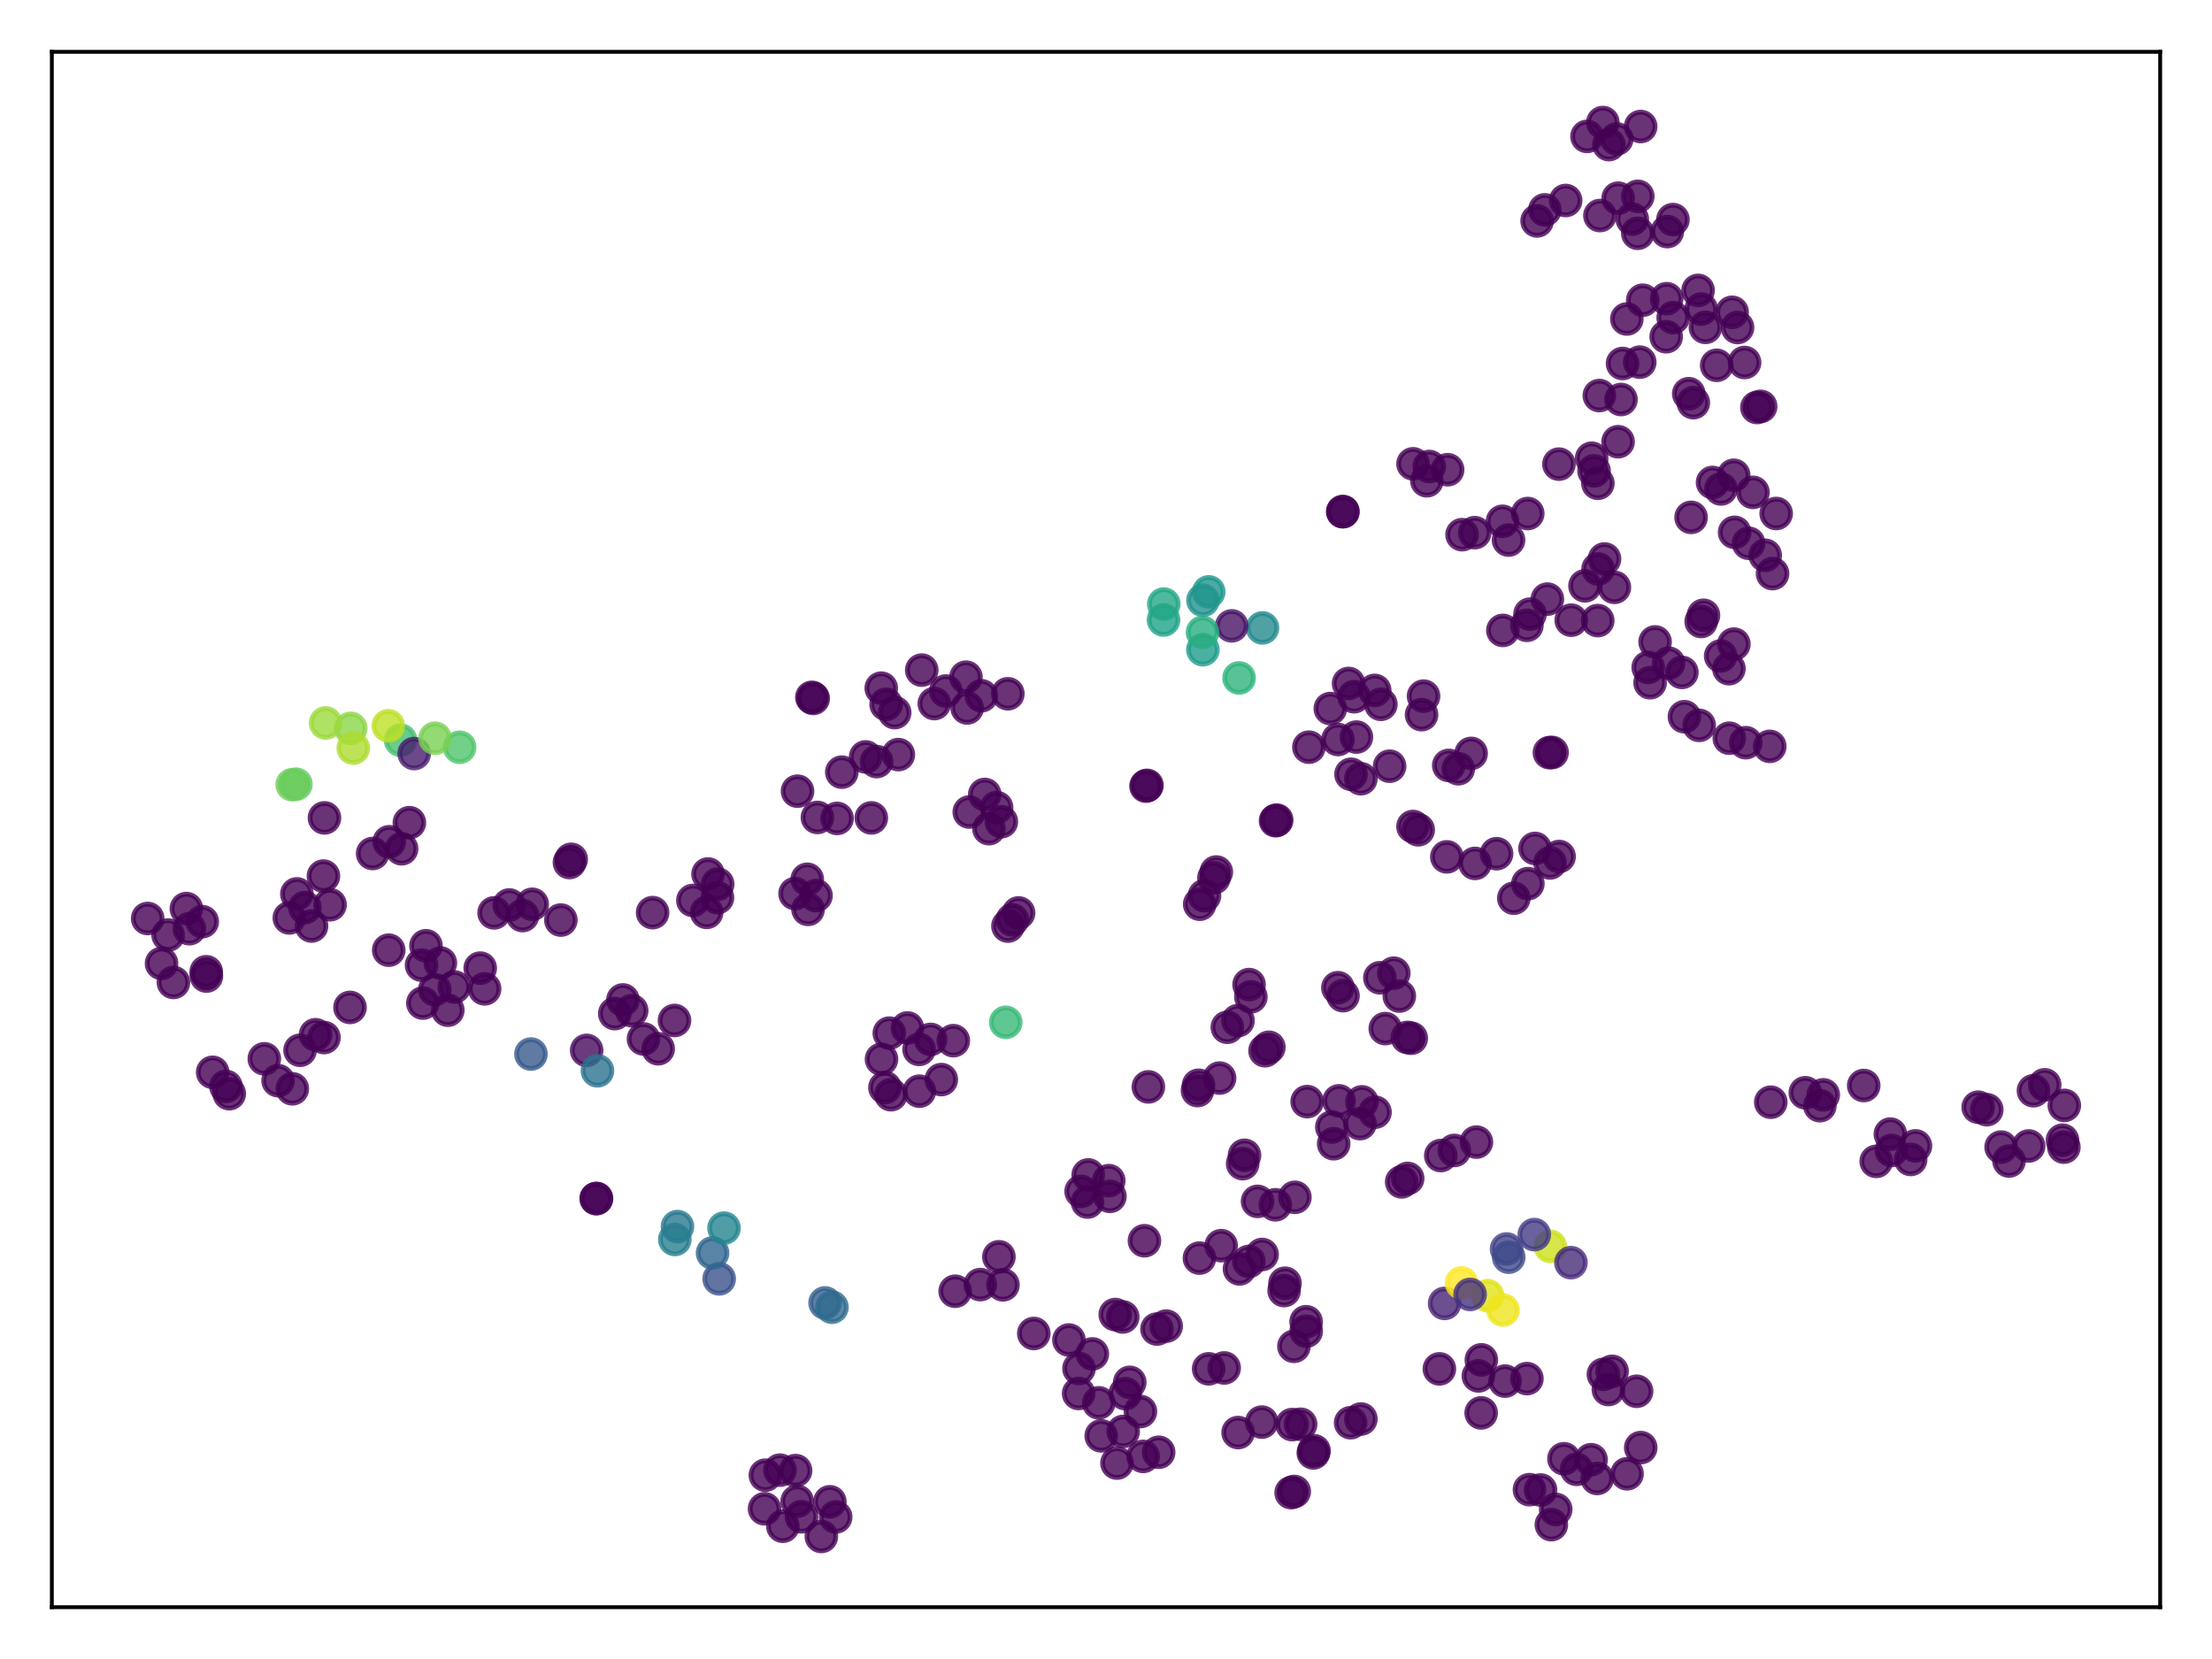 <?xml version="1.0" encoding="utf-8" standalone="no"?>
<!DOCTYPE svg PUBLIC "-//W3C//DTD SVG 1.1//EN"
  "http://www.w3.org/Graphics/SVG/1.1/DTD/svg11.dtd">
<svg xmlns:xlink="http://www.w3.org/1999/xlink" width="460.8pt" height="345.6pt" viewBox="0 0 460.8 345.6" xmlns="http://www.w3.org/2000/svg" version="1.1">
 <defs>
  <style type="text/css">*{stroke-linejoin: round; stroke-linecap: butt}</style>
 </defs>
 <g id="figure_1">
  <g id="patch_1">
   <path d="M 0 345.6 
L 460.8 345.6 
L 460.8 0 
L 0 0 
z
" style="fill: #ffffff"/>
  </g>
  <g id="axes_1">
   <g id="patch_2">
    <path d="M 10.8 334.8 
L 450 334.8 
L 450 10.8 
L 10.8 10.8 
z
" style="fill: #ffffff"/>
   </g>
   <g id="PathCollection_1">
    <defs>
     <path id="C0_0_dda743bca2" d="M 0 3 
C 0.796 3 1.559 2.684 2.121 2.121 
C 2.684 1.559 3 0.796 3 -0 
C 3 -0.796 2.684 -1.559 2.121 -2.121 
C 1.559 -2.684 0.796 -3 0 -3 
C -0.796 -3 -1.559 -2.684 -2.121 -2.121 
C -2.684 -1.559 -3 -0.796 -3 0 
C -3 0.796 -2.684 1.559 -2.121 2.121 
C -1.559 2.684 -0.796 3 0 3 
z
"/>
    </defs>
    <g clip-path="url(#p1daa23cf65)">
     <use xlink:href="#C0_0_dda743bca2" x="122.211" y="218.813" style="fill: #460a5d; fill-opacity: 0.8; stroke: #460a5d; stroke-opacity: 0.8"/>
    </g>
    <g clip-path="url(#p1daa23cf65)">
     <use xlink:href="#C0_0_dda743bca2" x="149.818" y="266.406" style="fill: #3b528b; fill-opacity: 0.8; stroke: #3b528b; stroke-opacity: 0.8"/>
    </g>
    <g clip-path="url(#p1daa23cf65)">
     <use xlink:href="#C0_0_dda743bca2" x="110.609" y="219.578" style="fill: #38598c; fill-opacity: 0.8; stroke: #38598c; stroke-opacity: 0.8"/>
    </g>
    <g clip-path="url(#p1daa23cf65)">
     <use xlink:href="#C0_0_dda743bca2" x="171.873" y="271.42" style="fill: #355f8d; fill-opacity: 0.8; stroke: #355f8d; stroke-opacity: 0.8"/>
    </g>
    <g clip-path="url(#p1daa23cf65)">
     <use xlink:href="#C0_0_dda743bca2" x="148.437" y="261.018" style="fill: #31668e; fill-opacity: 0.8; stroke: #31668e; stroke-opacity: 0.8"/>
    </g>
    <g clip-path="url(#p1daa23cf65)">
     <use xlink:href="#C0_0_dda743bca2" x="173.31" y="272.314" style="fill: #2f6c8e; fill-opacity: 0.8; stroke: #2f6c8e; stroke-opacity: 0.8"/>
    </g>
    <g clip-path="url(#p1daa23cf65)">
     <use xlink:href="#C0_0_dda743bca2" x="124.461" y="223.061" style="fill: #2c728e; fill-opacity: 0.8; stroke: #2c728e; stroke-opacity: 0.8"/>
    </g>
    <g clip-path="url(#p1daa23cf65)">
     <use xlink:href="#C0_0_dda743bca2" x="141.132" y="255.52" style="fill: #2a788e; fill-opacity: 0.8; stroke: #2a788e; stroke-opacity: 0.8"/>
    </g>
    <g clip-path="url(#p1daa23cf65)">
     <use xlink:href="#C0_0_dda743bca2" x="140.579" y="258.206" style="fill: #277e8e; fill-opacity: 0.8; stroke: #277e8e; stroke-opacity: 0.8"/>
    </g>
    <g clip-path="url(#p1daa23cf65)">
     <use xlink:href="#C0_0_dda743bca2" x="150.823" y="255.842" style="fill: #25848e; fill-opacity: 0.8; stroke: #25848e; stroke-opacity: 0.8"/>
    </g>
    <g clip-path="url(#p1daa23cf65)">
     <use xlink:href="#C0_0_dda743bca2" x="262.994" y="130.805" style="fill: #238a8d; fill-opacity: 0.8; stroke: #238a8d; stroke-opacity: 0.8"/>
    </g>
    <g clip-path="url(#p1daa23cf65)">
     <use xlink:href="#C0_0_dda743bca2" x="256.584" y="130.381" style="fill: #471365; fill-opacity: 0.8; stroke: #471365; stroke-opacity: 0.8"/>
    </g>
    <g clip-path="url(#p1daa23cf65)">
     <use xlink:href="#C0_0_dda743bca2" x="250.602" y="125.051" style="fill: #21918c; fill-opacity: 0.8; stroke: #21918c; stroke-opacity: 0.8"/>
    </g>
    <g clip-path="url(#p1daa23cf65)">
     <use xlink:href="#C0_0_dda743bca2" x="251.803" y="123.301" style="fill: #1f968b; fill-opacity: 0.8; stroke: #1f968b; stroke-opacity: 0.8"/>
    </g>
    <g clip-path="url(#p1daa23cf65)">
     <use xlink:href="#C0_0_dda743bca2" x="250.582" y="135.344" style="fill: #1e9c89; fill-opacity: 0.8; stroke: #1e9c89; stroke-opacity: 0.8"/>
    </g>
    <g clip-path="url(#p1daa23cf65)">
     <use xlink:href="#C0_0_dda743bca2" x="242.388" y="129.149" style="fill: #1fa287; fill-opacity: 0.8; stroke: #1fa287; stroke-opacity: 0.8"/>
    </g>
    <g clip-path="url(#p1daa23cf65)">
     <use xlink:href="#C0_0_dda743bca2" x="242.44" y="125.835" style="fill: #22a884; fill-opacity: 0.8; stroke: #22a884; stroke-opacity: 0.8"/>
    </g>
    <g clip-path="url(#p1daa23cf65)">
     <use xlink:href="#C0_0_dda743bca2" x="250.514" y="131.733" style="fill: #28ae80; fill-opacity: 0.8; stroke: #28ae80; stroke-opacity: 0.8"/>
    </g>
    <g clip-path="url(#p1daa23cf65)">
     <use xlink:href="#C0_0_dda743bca2" x="258.12" y="141.227" style="fill: #2fb47c; fill-opacity: 0.8; stroke: #2fb47c; stroke-opacity: 0.8"/>
    </g>
    <g clip-path="url(#p1daa23cf65)">
     <use xlink:href="#C0_0_dda743bca2" x="209.518" y="212.968" style="fill: #38b977; fill-opacity: 0.8; stroke: #38b977; stroke-opacity: 0.8"/>
    </g>
    <g clip-path="url(#p1daa23cf65)">
     <use xlink:href="#C0_0_dda743bca2" x="83.444" y="154.2" style="fill: #44bf70; fill-opacity: 0.8; stroke: #44bf70; stroke-opacity: 0.8"/>
    </g>
    <g clip-path="url(#p1daa23cf65)">
     <use xlink:href="#C0_0_dda743bca2" x="95.754" y="155.668" style="fill: #50c46a; fill-opacity: 0.8; stroke: #50c46a; stroke-opacity: 0.8"/>
    </g>
    <g clip-path="url(#p1daa23cf65)">
     <use xlink:href="#C0_0_dda743bca2" x="86.284" y="156.979" style="fill: #481c6e; fill-opacity: 0.8; stroke: #481c6e; stroke-opacity: 0.8"/>
    </g>
    <g clip-path="url(#p1daa23cf65)">
     <use xlink:href="#C0_0_dda743bca2" x="61.645" y="163.367" style="fill: #5ec962; fill-opacity: 0.8; stroke: #5ec962; stroke-opacity: 0.8"/>
    </g>
    <g clip-path="url(#p1daa23cf65)">
     <use xlink:href="#C0_0_dda743bca2" x="60.864" y="163.473" style="fill: #6ccd5a; fill-opacity: 0.8; stroke: #6ccd5a; stroke-opacity: 0.8"/>
    </g>
    <g clip-path="url(#p1daa23cf65)">
     <use xlink:href="#C0_0_dda743bca2" x="90.629" y="153.786" style="fill: #7ad151; fill-opacity: 0.8; stroke: #7ad151; stroke-opacity: 0.8"/>
    </g>
    <g clip-path="url(#p1daa23cf65)">
     <use xlink:href="#C0_0_dda743bca2" x="73.069" y="151.729" style="fill: #8bd646; fill-opacity: 0.8; stroke: #8bd646; stroke-opacity: 0.8"/>
    </g>
    <g clip-path="url(#p1daa23cf65)">
     <use xlink:href="#C0_0_dda743bca2" x="67.841" y="150.604" style="fill: #9bd93c; fill-opacity: 0.8; stroke: #9bd93c; stroke-opacity: 0.8"/>
    </g>
    <g clip-path="url(#p1daa23cf65)">
     <use xlink:href="#C0_0_dda743bca2" x="73.589" y="155.842" style="fill: #addc30; fill-opacity: 0.8; stroke: #addc30; stroke-opacity: 0.8"/>
    </g>
    <g clip-path="url(#p1daa23cf65)">
     <use xlink:href="#C0_0_dda743bca2" x="80.885" y="151.195" style="fill: #bddf26; fill-opacity: 0.8; stroke: #bddf26; stroke-opacity: 0.8"/>
    </g>
    <g clip-path="url(#p1daa23cf65)">
     <use xlink:href="#C0_0_dda743bca2" x="322.947" y="259.636" style="fill: #cde11d; fill-opacity: 0.8; stroke: #cde11d; stroke-opacity: 0.8"/>
    </g>
    <g clip-path="url(#p1daa23cf65)">
     <use xlink:href="#C0_0_dda743bca2" x="309.901" y="269.916" style="fill: #dfe318; fill-opacity: 0.8; stroke: #dfe318; stroke-opacity: 0.8"/>
    </g>
    <g clip-path="url(#p1daa23cf65)">
     <use xlink:href="#C0_0_dda743bca2" x="313.101" y="272.904" style="fill: #efe51c; fill-opacity: 0.8; stroke: #efe51c; stroke-opacity: 0.8"/>
    </g>
    <g clip-path="url(#p1daa23cf65)">
     <use xlink:href="#C0_0_dda743bca2" x="300.94" y="271.523" style="fill: #482475; fill-opacity: 0.8; stroke: #482475; stroke-opacity: 0.8"/>
    </g>
    <g clip-path="url(#p1daa23cf65)">
     <use xlink:href="#C0_0_dda743bca2" x="304.465" y="267.255" style="fill: #fde725; fill-opacity: 0.8; stroke: #fde725; stroke-opacity: 0.8"/>
    </g>
    <g clip-path="url(#p1daa23cf65)">
     <use xlink:href="#C0_0_dda743bca2" x="327.255" y="263.036" style="fill: #472d7b; fill-opacity: 0.8; stroke: #472d7b; stroke-opacity: 0.8"/>
    </g>
    <g clip-path="url(#p1daa23cf65)">
     <use xlink:href="#C0_0_dda743bca2" x="306.247" y="269.657" style="fill: #463480; fill-opacity: 0.8; stroke: #463480; stroke-opacity: 0.8"/>
    </g>
    <g clip-path="url(#p1daa23cf65)">
     <use xlink:href="#C0_0_dda743bca2" x="319.619" y="257.191" style="fill: #443b84; fill-opacity: 0.8; stroke: #443b84; stroke-opacity: 0.8"/>
    </g>
    <g clip-path="url(#p1daa23cf65)">
     <use xlink:href="#C0_0_dda743bca2" x="313.848" y="260.184" style="fill: #414487; fill-opacity: 0.8; stroke: #414487; stroke-opacity: 0.8"/>
    </g>
    <g clip-path="url(#p1daa23cf65)">
     <use xlink:href="#C0_0_dda743bca2" x="314.293" y="261.897" style="fill: #3e4a89; fill-opacity: 0.8; stroke: #3e4a89; stroke-opacity: 0.8"/>
    </g>
    <g clip-path="url(#p1daa23cf65)">
     <use xlink:href="#C0_0_dda743bca2" x="281.361" y="296.38" style="fill: #440154; fill-opacity: 0.8; stroke: #440154; stroke-opacity: 0.8"/>
    </g>
    <g clip-path="url(#p1daa23cf65)">
     <use xlink:href="#C0_0_dda743bca2" x="283.498" y="295.61" style="fill: #440154; fill-opacity: 0.8; stroke: #440154; stroke-opacity: 0.8"/>
    </g>
    <g clip-path="url(#p1daa23cf65)">
     <use xlink:href="#C0_0_dda743bca2" x="268.971" y="310.951" style="fill: #440154; fill-opacity: 0.8; stroke: #440154; stroke-opacity: 0.8"/>
    </g>
    <g clip-path="url(#p1daa23cf65)">
     <use xlink:href="#C0_0_dda743bca2" x="269.615" y="310.701" style="fill: #440154; fill-opacity: 0.8; stroke: #440154; stroke-opacity: 0.8"/>
    </g>
    <g clip-path="url(#p1daa23cf65)">
     <use xlink:href="#C0_0_dda743bca2" x="269.176" y="296.767" style="fill: #440154; fill-opacity: 0.8; stroke: #440154; stroke-opacity: 0.8"/>
    </g>
    <g clip-path="url(#p1daa23cf65)">
     <use xlink:href="#C0_0_dda743bca2" x="257.919" y="298.428" style="fill: #440154; fill-opacity: 0.8; stroke: #440154; stroke-opacity: 0.8"/>
    </g>
    <g clip-path="url(#p1daa23cf65)">
     <use xlink:href="#C0_0_dda743bca2" x="273.589" y="302.668" style="fill: #440154; fill-opacity: 0.8; stroke: #440154; stroke-opacity: 0.8"/>
    </g>
    <g clip-path="url(#p1daa23cf65)">
     <use xlink:href="#C0_0_dda743bca2" x="273.737" y="302.22" style="fill: #440154; fill-opacity: 0.8; stroke: #440154; stroke-opacity: 0.8"/>
    </g>
    <g clip-path="url(#p1daa23cf65)">
     <use xlink:href="#C0_0_dda743bca2" x="262.844" y="296.25" style="fill: #440154; fill-opacity: 0.8; stroke: #440154; stroke-opacity: 0.8"/>
    </g>
    <g clip-path="url(#p1daa23cf65)">
     <use xlink:href="#C0_0_dda743bca2" x="270.94" y="296.7" style="fill: #440154; fill-opacity: 0.8; stroke: #440154; stroke-opacity: 0.8"/>
    </g>
    <g clip-path="url(#p1daa23cf65)">
     <use xlink:href="#C0_0_dda743bca2" x="422.612" y="238.729" style="fill: #440154; fill-opacity: 0.8; stroke: #440154; stroke-opacity: 0.8"/>
    </g>
    <g clip-path="url(#p1daa23cf65)">
     <use xlink:href="#C0_0_dda743bca2" x="429.655" y="237.529" style="fill: #440154; fill-opacity: 0.8; stroke: #440154; stroke-opacity: 0.8"/>
    </g>
    <g clip-path="url(#p1daa23cf65)">
     <use xlink:href="#C0_0_dda743bca2" x="429.942" y="238.969" style="fill: #440154; fill-opacity: 0.8; stroke: #440154; stroke-opacity: 0.8"/>
    </g>
    <g clip-path="url(#p1daa23cf65)">
     <use xlink:href="#C0_0_dda743bca2" x="416.866" y="238.957" style="fill: #440154; fill-opacity: 0.8; stroke: #440154; stroke-opacity: 0.8"/>
    </g>
    <g clip-path="url(#p1daa23cf65)">
     <use xlink:href="#C0_0_dda743bca2" x="418.516" y="241.859" style="fill: #440154; fill-opacity: 0.8; stroke: #440154; stroke-opacity: 0.8"/>
    </g>
    <g clip-path="url(#p1daa23cf65)">
     <use xlink:href="#C0_0_dda743bca2" x="423.608" y="227.221" style="fill: #440154; fill-opacity: 0.8; stroke: #440154; stroke-opacity: 0.8"/>
    </g>
    <g clip-path="url(#p1daa23cf65)">
     <use xlink:href="#C0_0_dda743bca2" x="413.881" y="231.168" style="fill: #440154; fill-opacity: 0.8; stroke: #440154; stroke-opacity: 0.8"/>
    </g>
    <g clip-path="url(#p1daa23cf65)">
     <use xlink:href="#C0_0_dda743bca2" x="412.093" y="230.65" style="fill: #440154; fill-opacity: 0.8; stroke: #440154; stroke-opacity: 0.8"/>
    </g>
    <g clip-path="url(#p1daa23cf65)">
     <use xlink:href="#C0_0_dda743bca2" x="425.945" y="225.985" style="fill: #440154; fill-opacity: 0.8; stroke: #440154; stroke-opacity: 0.8"/>
    </g>
    <g clip-path="url(#p1daa23cf65)">
     <use xlink:href="#C0_0_dda743bca2" x="430.036" y="230.278" style="fill: #440154; fill-opacity: 0.8; stroke: #440154; stroke-opacity: 0.8"/>
    </g>
    <g clip-path="url(#p1daa23cf65)">
     <use xlink:href="#C0_0_dda743bca2" x="106.086" y="188.522" style="fill: #440154; fill-opacity: 0.8; stroke: #440154; stroke-opacity: 0.8"/>
    </g>
    <g clip-path="url(#p1daa23cf65)">
     <use xlink:href="#C0_0_dda743bca2" x="226.55" y="250.411" style="fill: #440154; fill-opacity: 0.8; stroke: #440154; stroke-opacity: 0.8"/>
    </g>
    <g clip-path="url(#p1daa23cf65)">
     <use xlink:href="#C0_0_dda743bca2" x="108.859" y="190.729" style="fill: #440154; fill-opacity: 0.8; stroke: #440154; stroke-opacity: 0.8"/>
    </g>
    <g clip-path="url(#p1daa23cf65)">
     <use xlink:href="#C0_0_dda743bca2" x="110.871" y="188.38" style="fill: #440154; fill-opacity: 0.8; stroke: #440154; stroke-opacity: 0.8"/>
    </g>
    <g clip-path="url(#p1daa23cf65)">
     <use xlink:href="#C0_0_dda743bca2" x="225.212" y="248.181" style="fill: #440154; fill-opacity: 0.8; stroke: #440154; stroke-opacity: 0.8"/>
    </g>
    <g clip-path="url(#p1daa23cf65)">
     <use xlink:href="#C0_0_dda743bca2" x="102.926" y="190.165" style="fill: #440154; fill-opacity: 0.8; stroke: #440154; stroke-opacity: 0.8"/>
    </g>
    <g clip-path="url(#p1daa23cf65)">
     <use xlink:href="#C0_0_dda743bca2" x="230.975" y="245.952" style="fill: #440154; fill-opacity: 0.8; stroke: #440154; stroke-opacity: 0.8"/>
    </g>
    <g clip-path="url(#p1daa23cf65)">
     <use xlink:href="#C0_0_dda743bca2" x="116.836" y="191.666" style="fill: #440154; fill-opacity: 0.8; stroke: #440154; stroke-opacity: 0.8"/>
    </g>
    <g clip-path="url(#p1daa23cf65)">
     <use xlink:href="#C0_0_dda743bca2" x="226.693" y="244.758" style="fill: #440154; fill-opacity: 0.8; stroke: #440154; stroke-opacity: 0.8"/>
    </g>
    <g clip-path="url(#p1daa23cf65)">
     <use xlink:href="#C0_0_dda743bca2" x="231.218" y="249.225" style="fill: #440154; fill-opacity: 0.8; stroke: #440154; stroke-opacity: 0.8"/>
    </g>
    <g clip-path="url(#p1daa23cf65)">
     <use xlink:href="#C0_0_dda743bca2" x="118.99" y="179.009" style="fill: #440154; fill-opacity: 0.8; stroke: #440154; stroke-opacity: 0.8"/>
    </g>
    <g clip-path="url(#p1daa23cf65)">
     <use xlink:href="#C0_0_dda743bca2" x="131.593" y="210.543" style="fill: #440154; fill-opacity: 0.8; stroke: #440154; stroke-opacity: 0.8"/>
    </g>
    <g clip-path="url(#p1daa23cf65)">
     <use xlink:href="#C0_0_dda743bca2" x="128.072" y="211.154" style="fill: #440154; fill-opacity: 0.8; stroke: #440154; stroke-opacity: 0.8"/>
    </g>
    <g clip-path="url(#p1daa23cf65)">
     <use xlink:href="#C0_0_dda743bca2" x="124.194" y="249.688" style="fill: #440154; fill-opacity: 0.8; stroke: #440154; stroke-opacity: 0.8"/>
    </g>
    <g clip-path="url(#p1daa23cf65)">
     <use xlink:href="#C0_0_dda743bca2" x="124.267" y="249.673" style="fill: #440154; fill-opacity: 0.8; stroke: #440154; stroke-opacity: 0.8"/>
    </g>
    <g clip-path="url(#p1daa23cf65)">
     <use xlink:href="#C0_0_dda743bca2" x="118.628" y="179.68" style="fill: #440154; fill-opacity: 0.8; stroke: #440154; stroke-opacity: 0.8"/>
    </g>
    <g clip-path="url(#p1daa23cf65)">
     <use xlink:href="#C0_0_dda743bca2" x="140.512" y="212.584" style="fill: #440154; fill-opacity: 0.8; stroke: #440154; stroke-opacity: 0.8"/>
    </g>
    <g clip-path="url(#p1daa23cf65)">
     <use xlink:href="#C0_0_dda743bca2" x="137.108" y="218.475" style="fill: #440154; fill-opacity: 0.8; stroke: #440154; stroke-opacity: 0.8"/>
    </g>
    <g clip-path="url(#p1daa23cf65)">
     <use xlink:href="#C0_0_dda743bca2" x="134.049" y="216.432" style="fill: #440154; fill-opacity: 0.8; stroke: #440154; stroke-opacity: 0.8"/>
    </g>
    <g clip-path="url(#p1daa23cf65)">
     <use xlink:href="#C0_0_dda743bca2" x="129.762" y="208.306" style="fill: #440154; fill-opacity: 0.8; stroke: #440154; stroke-opacity: 0.8"/>
    </g>
    <g clip-path="url(#p1daa23cf65)">
     <use xlink:href="#C0_0_dda743bca2" x="209.975" y="192.921" style="fill: #440154; fill-opacity: 0.8; stroke: #440154; stroke-opacity: 0.8"/>
    </g>
    <g clip-path="url(#p1daa23cf65)">
     <use xlink:href="#C0_0_dda743bca2" x="212.188" y="190.182" style="fill: #440154; fill-opacity: 0.8; stroke: #440154; stroke-opacity: 0.8"/>
    </g>
    <g clip-path="url(#p1daa23cf65)">
     <use xlink:href="#C0_0_dda743bca2" x="238.734" y="163.771" style="fill: #440154; fill-opacity: 0.8; stroke: #440154; stroke-opacity: 0.8"/>
    </g>
    <g clip-path="url(#p1daa23cf65)">
     <use xlink:href="#C0_0_dda743bca2" x="238.935" y="163.605" style="fill: #440154; fill-opacity: 0.8; stroke: #440154; stroke-opacity: 0.8"/>
    </g>
    <g clip-path="url(#p1daa23cf65)">
     <use xlink:href="#C0_0_dda743bca2" x="210.895" y="191.625" style="fill: #440154; fill-opacity: 0.8; stroke: #440154; stroke-opacity: 0.8"/>
    </g>
    <g clip-path="url(#p1daa23cf65)">
     <use xlink:href="#C0_0_dda743bca2" x="201.916" y="169.161" style="fill: #440154; fill-opacity: 0.8; stroke: #440154; stroke-opacity: 0.8"/>
    </g>
    <g clip-path="url(#p1daa23cf65)">
     <use xlink:href="#C0_0_dda743bca2" x="208.602" y="171.176" style="fill: #440154; fill-opacity: 0.8; stroke: #440154; stroke-opacity: 0.8"/>
    </g>
    <g clip-path="url(#p1daa23cf65)">
     <use xlink:href="#C0_0_dda743bca2" x="205.142" y="165.5" style="fill: #440154; fill-opacity: 0.8; stroke: #440154; stroke-opacity: 0.8"/>
    </g>
    <g clip-path="url(#p1daa23cf65)">
     <use xlink:href="#C0_0_dda743bca2" x="207.612" y="168.226" style="fill: #440154; fill-opacity: 0.8; stroke: #440154; stroke-opacity: 0.8"/>
    </g>
    <g clip-path="url(#p1daa23cf65)">
     <use xlink:href="#C0_0_dda743bca2" x="206.015" y="172.626" style="fill: #440154; fill-opacity: 0.8; stroke: #440154; stroke-opacity: 0.8"/>
    </g>
    <g clip-path="url(#p1daa23cf65)">
     <use xlink:href="#C0_0_dda743bca2" x="232.688" y="304.788" style="fill: #440154; fill-opacity: 0.8; stroke: #440154; stroke-opacity: 0.8"/>
    </g>
    <g clip-path="url(#p1daa23cf65)">
     <use xlink:href="#C0_0_dda743bca2" x="238.135" y="303.396" style="fill: #440154; fill-opacity: 0.8; stroke: #440154; stroke-opacity: 0.8"/>
    </g>
    <g clip-path="url(#p1daa23cf65)">
     <use xlink:href="#C0_0_dda743bca2" x="235.351" y="287.97" style="fill: #440154; fill-opacity: 0.8; stroke: #440154; stroke-opacity: 0.8"/>
    </g>
    <g clip-path="url(#p1daa23cf65)">
     <use xlink:href="#C0_0_dda743bca2" x="241.37" y="302.534" style="fill: #440154; fill-opacity: 0.8; stroke: #440154; stroke-opacity: 0.8"/>
    </g>
    <g clip-path="url(#p1daa23cf65)">
     <use xlink:href="#C0_0_dda743bca2" x="237.573" y="294.048" style="fill: #440154; fill-opacity: 0.8; stroke: #440154; stroke-opacity: 0.8"/>
    </g>
    <g clip-path="url(#p1daa23cf65)">
     <use xlink:href="#C0_0_dda743bca2" x="228.899" y="292.235" style="fill: #440154; fill-opacity: 0.8; stroke: #440154; stroke-opacity: 0.8"/>
    </g>
    <g clip-path="url(#p1daa23cf65)">
     <use xlink:href="#C0_0_dda743bca2" x="229.405" y="299.113" style="fill: #440154; fill-opacity: 0.8; stroke: #440154; stroke-opacity: 0.8"/>
    </g>
    <g clip-path="url(#p1daa23cf65)">
     <use xlink:href="#C0_0_dda743bca2" x="234.405" y="290.323" style="fill: #440154; fill-opacity: 0.8; stroke: #440154; stroke-opacity: 0.8"/>
    </g>
    <g clip-path="url(#p1daa23cf65)">
     <use xlink:href="#C0_0_dda743bca2" x="233.98" y="298.194" style="fill: #440154; fill-opacity: 0.8; stroke: #440154; stroke-opacity: 0.8"/>
    </g>
    <g clip-path="url(#p1daa23cf65)">
     <use xlink:href="#C0_0_dda743bca2" x="224.7" y="290.283" style="fill: #440154; fill-opacity: 0.8; stroke: #440154; stroke-opacity: 0.8"/>
    </g>
    <g clip-path="url(#p1daa23cf65)">
     <use xlink:href="#C0_0_dda743bca2" x="42.13" y="191.999" style="fill: #440154; fill-opacity: 0.8; stroke: #440154; stroke-opacity: 0.8"/>
    </g>
    <g clip-path="url(#p1daa23cf65)">
     <use xlink:href="#C0_0_dda743bca2" x="39.449" y="193.465" style="fill: #440154; fill-opacity: 0.8; stroke: #440154; stroke-opacity: 0.8"/>
    </g>
    <g clip-path="url(#p1daa23cf65)">
     <use xlink:href="#C0_0_dda743bca2" x="35.021" y="194.784" style="fill: #440154; fill-opacity: 0.8; stroke: #440154; stroke-opacity: 0.8"/>
    </g>
    <g clip-path="url(#p1daa23cf65)">
     <use xlink:href="#C0_0_dda743bca2" x="42.959" y="202.435" style="fill: #440154; fill-opacity: 0.8; stroke: #440154; stroke-opacity: 0.8"/>
    </g>
    <g clip-path="url(#p1daa23cf65)">
     <use xlink:href="#C0_0_dda743bca2" x="42.996" y="203.333" style="fill: #440154; fill-opacity: 0.8; stroke: #440154; stroke-opacity: 0.8"/>
    </g>
    <g clip-path="url(#p1daa23cf65)">
     <use xlink:href="#C0_0_dda743bca2" x="30.764" y="191.338" style="fill: #440154; fill-opacity: 0.8; stroke: #440154; stroke-opacity: 0.8"/>
    </g>
    <g clip-path="url(#p1daa23cf65)">
     <use xlink:href="#C0_0_dda743bca2" x="33.652" y="200.703" style="fill: #440154; fill-opacity: 0.8; stroke: #440154; stroke-opacity: 0.8"/>
    </g>
    <g clip-path="url(#p1daa23cf65)">
     <use xlink:href="#C0_0_dda743bca2" x="36.13" y="204.659" style="fill: #440154; fill-opacity: 0.8; stroke: #440154; stroke-opacity: 0.8"/>
    </g>
    <g clip-path="url(#p1daa23cf65)">
     <use xlink:href="#C0_0_dda743bca2" x="67.592" y="170.381" style="fill: #440154; fill-opacity: 0.8; stroke: #440154; stroke-opacity: 0.8"/>
    </g>
    <g clip-path="url(#p1daa23cf65)">
     <use xlink:href="#C0_0_dda743bca2" x="38.825" y="189.273" style="fill: #440154; fill-opacity: 0.8; stroke: #440154; stroke-opacity: 0.8"/>
    </g>
    <g clip-path="url(#p1daa23cf65)">
     <use xlink:href="#C0_0_dda743bca2" x="100.954" y="205.991" style="fill: #440154; fill-opacity: 0.8; stroke: #440154; stroke-opacity: 0.8"/>
    </g>
    <g clip-path="url(#p1daa23cf65)">
     <use xlink:href="#C0_0_dda743bca2" x="91.737" y="200.609" style="fill: #440154; fill-opacity: 0.8; stroke: #440154; stroke-opacity: 0.8"/>
    </g>
    <g clip-path="url(#p1daa23cf65)">
     <use xlink:href="#C0_0_dda743bca2" x="94.644" y="205.603" style="fill: #440154; fill-opacity: 0.8; stroke: #440154; stroke-opacity: 0.8"/>
    </g>
    <g clip-path="url(#p1daa23cf65)">
     <use xlink:href="#C0_0_dda743bca2" x="87.816" y="201.059" style="fill: #440154; fill-opacity: 0.8; stroke: #440154; stroke-opacity: 0.8"/>
    </g>
    <g clip-path="url(#p1daa23cf65)">
     <use xlink:href="#C0_0_dda743bca2" x="100.04" y="201.68" style="fill: #440154; fill-opacity: 0.8; stroke: #440154; stroke-opacity: 0.8"/>
    </g>
    <g clip-path="url(#p1daa23cf65)">
     <use xlink:href="#C0_0_dda743bca2" x="88.738" y="197.021" style="fill: #440154; fill-opacity: 0.8; stroke: #440154; stroke-opacity: 0.8"/>
    </g>
    <g clip-path="url(#p1daa23cf65)">
     <use xlink:href="#C0_0_dda743bca2" x="93.285" y="210.44" style="fill: #440154; fill-opacity: 0.8; stroke: #440154; stroke-opacity: 0.8"/>
    </g>
    <g clip-path="url(#p1daa23cf65)">
     <use xlink:href="#C0_0_dda743bca2" x="90.576" y="206.173" style="fill: #440154; fill-opacity: 0.8; stroke: #440154; stroke-opacity: 0.8"/>
    </g>
    <g clip-path="url(#p1daa23cf65)">
     <use xlink:href="#C0_0_dda743bca2" x="80.978" y="197.941" style="fill: #440154; fill-opacity: 0.8; stroke: #440154; stroke-opacity: 0.8"/>
    </g>
    <g clip-path="url(#p1daa23cf65)">
     <use xlink:href="#C0_0_dda743bca2" x="88.093" y="208.962" style="fill: #440154; fill-opacity: 0.8; stroke: #440154; stroke-opacity: 0.8"/>
    </g>
    <g clip-path="url(#p1daa23cf65)">
     <use xlink:href="#C0_0_dda743bca2" x="294.362" y="96.621" style="fill: #440154; fill-opacity: 0.8; stroke: #440154; stroke-opacity: 0.8"/>
    </g>
    <g clip-path="url(#p1daa23cf65)">
     <use xlink:href="#C0_0_dda743bca2" x="297.745" y="97.183" style="fill: #440154; fill-opacity: 0.8; stroke: #440154; stroke-opacity: 0.8"/>
    </g>
    <g clip-path="url(#p1daa23cf65)">
     <use xlink:href="#C0_0_dda743bca2" x="297.239" y="100.152" style="fill: #440154; fill-opacity: 0.8; stroke: #440154; stroke-opacity: 0.8"/>
    </g>
    <g clip-path="url(#p1daa23cf65)">
     <use xlink:href="#C0_0_dda743bca2" x="279.717" y="106.581" style="fill: #440154; fill-opacity: 0.8; stroke: #440154; stroke-opacity: 0.8"/>
    </g>
    <g clip-path="url(#p1daa23cf65)">
     <use xlink:href="#C0_0_dda743bca2" x="249.919" y="188.364" style="fill: #440154; fill-opacity: 0.8; stroke: #440154; stroke-opacity: 0.8"/>
    </g>
    <g clip-path="url(#p1daa23cf65)">
     <use xlink:href="#C0_0_dda743bca2" x="279.758" y="106.594" style="fill: #440154; fill-opacity: 0.8; stroke: #440154; stroke-opacity: 0.8"/>
    </g>
    <g clip-path="url(#p1daa23cf65)">
     <use xlink:href="#C0_0_dda743bca2" x="250.915" y="186.595" style="fill: #440154; fill-opacity: 0.8; stroke: #440154; stroke-opacity: 0.8"/>
    </g>
    <g clip-path="url(#p1daa23cf65)">
     <use xlink:href="#C0_0_dda743bca2" x="253.381" y="181.657" style="fill: #440154; fill-opacity: 0.8; stroke: #440154; stroke-opacity: 0.8"/>
    </g>
    <g clip-path="url(#p1daa23cf65)">
     <use xlink:href="#C0_0_dda743bca2" x="252.887" y="182.863" style="fill: #440154; fill-opacity: 0.8; stroke: #440154; stroke-opacity: 0.8"/>
    </g>
    <g clip-path="url(#p1daa23cf65)">
     <use xlink:href="#C0_0_dda743bca2" x="301.567" y="97.851" style="fill: #440154; fill-opacity: 0.8; stroke: #440154; stroke-opacity: 0.8"/>
    </g>
    <g clip-path="url(#p1daa23cf65)">
     <use xlink:href="#C0_0_dda743bca2" x="344.786" y="133.727" style="fill: #440154; fill-opacity: 0.8; stroke: #440154; stroke-opacity: 0.8"/>
    </g>
    <g clip-path="url(#p1daa23cf65)">
     <use xlink:href="#C0_0_dda743bca2" x="354.387" y="129.465" style="fill: #440154; fill-opacity: 0.8; stroke: #440154; stroke-opacity: 0.8"/>
    </g>
    <g clip-path="url(#p1daa23cf65)">
     <use xlink:href="#C0_0_dda743bca2" x="354.866" y="128.175" style="fill: #440154; fill-opacity: 0.8; stroke: #440154; stroke-opacity: 0.8"/>
    </g>
    <g clip-path="url(#p1daa23cf65)">
     <use xlink:href="#C0_0_dda743bca2" x="350.37" y="140.073" style="fill: #440154; fill-opacity: 0.8; stroke: #440154; stroke-opacity: 0.8"/>
    </g>
    <g clip-path="url(#p1daa23cf65)">
     <use xlink:href="#C0_0_dda743bca2" x="343.352" y="139.038" style="fill: #440154; fill-opacity: 0.8; stroke: #440154; stroke-opacity: 0.8"/>
    </g>
    <g clip-path="url(#p1daa23cf65)">
     <use xlink:href="#C0_0_dda743bca2" x="343.743" y="142.219" style="fill: #440154; fill-opacity: 0.8; stroke: #440154; stroke-opacity: 0.8"/>
    </g>
    <g clip-path="url(#p1daa23cf65)">
     <use xlink:href="#C0_0_dda743bca2" x="360.169" y="139.301" style="fill: #440154; fill-opacity: 0.8; stroke: #440154; stroke-opacity: 0.8"/>
    </g>
    <g clip-path="url(#p1daa23cf65)">
     <use xlink:href="#C0_0_dda743bca2" x="361.201" y="134.182" style="fill: #440154; fill-opacity: 0.8; stroke: #440154; stroke-opacity: 0.8"/>
    </g>
    <g clip-path="url(#p1daa23cf65)">
     <use xlink:href="#C0_0_dda743bca2" x="347.605" y="138.152" style="fill: #440154; fill-opacity: 0.8; stroke: #440154; stroke-opacity: 0.8"/>
    </g>
    <g clip-path="url(#p1daa23cf65)">
     <use xlink:href="#C0_0_dda743bca2" x="358.444" y="136.651" style="fill: #440154; fill-opacity: 0.8; stroke: #440154; stroke-opacity: 0.8"/>
    </g>
    <g clip-path="url(#p1daa23cf65)">
     <use xlink:href="#C0_0_dda743bca2" x="354.397" y="64.39" style="fill: #440154; fill-opacity: 0.8; stroke: #440154; stroke-opacity: 0.8"/>
    </g>
    <g clip-path="url(#p1daa23cf65)">
     <use xlink:href="#C0_0_dda743bca2" x="347.196" y="62.222" style="fill: #440154; fill-opacity: 0.8; stroke: #440154; stroke-opacity: 0.8"/>
    </g>
    <g clip-path="url(#p1daa23cf65)">
     <use xlink:href="#C0_0_dda743bca2" x="360.832" y="65.056" style="fill: #440154; fill-opacity: 0.8; stroke: #440154; stroke-opacity: 0.8"/>
    </g>
    <g clip-path="url(#p1daa23cf65)">
     <use xlink:href="#C0_0_dda743bca2" x="338.902" y="66.449" style="fill: #440154; fill-opacity: 0.8; stroke: #440154; stroke-opacity: 0.8"/>
    </g>
    <g clip-path="url(#p1daa23cf65)">
     <use xlink:href="#C0_0_dda743bca2" x="353.741" y="60.493" style="fill: #440154; fill-opacity: 0.8; stroke: #440154; stroke-opacity: 0.8"/>
    </g>
    <g clip-path="url(#p1daa23cf65)">
     <use xlink:href="#C0_0_dda743bca2" x="347.097" y="70.149" style="fill: #440154; fill-opacity: 0.8; stroke: #440154; stroke-opacity: 0.8"/>
    </g>
    <g clip-path="url(#p1daa23cf65)">
     <use xlink:href="#C0_0_dda743bca2" x="361.965" y="68.223" style="fill: #440154; fill-opacity: 0.8; stroke: #440154; stroke-opacity: 0.8"/>
    </g>
    <g clip-path="url(#p1daa23cf65)">
     <use xlink:href="#C0_0_dda743bca2" x="355.272" y="68.196" style="fill: #440154; fill-opacity: 0.8; stroke: #440154; stroke-opacity: 0.8"/>
    </g>
    <g clip-path="url(#p1daa23cf65)">
     <use xlink:href="#C0_0_dda743bca2" x="348.554" y="66.169" style="fill: #440154; fill-opacity: 0.8; stroke: #440154; stroke-opacity: 0.8"/>
    </g>
    <g clip-path="url(#p1daa23cf65)">
     <use xlink:href="#C0_0_dda743bca2" x="342.212" y="62.538" style="fill: #440154; fill-opacity: 0.8; stroke: #440154; stroke-opacity: 0.8"/>
    </g>
    <g clip-path="url(#p1daa23cf65)">
     <use xlink:href="#C0_0_dda743bca2" x="281.44" y="161.293" style="fill: #440154; fill-opacity: 0.8; stroke: #440154; stroke-opacity: 0.8"/>
    </g>
    <g clip-path="url(#p1daa23cf65)">
     <use xlink:href="#C0_0_dda743bca2" x="265.718" y="170.968" style="fill: #440154; fill-opacity: 0.8; stroke: #440154; stroke-opacity: 0.8"/>
    </g>
    <g clip-path="url(#p1daa23cf65)">
     <use xlink:href="#C0_0_dda743bca2" x="322.772" y="156.785" style="fill: #440154; fill-opacity: 0.8; stroke: #440154; stroke-opacity: 0.8"/>
    </g>
    <g clip-path="url(#p1daa23cf65)">
     <use xlink:href="#C0_0_dda743bca2" x="303.79" y="160.147" style="fill: #440154; fill-opacity: 0.8; stroke: #440154; stroke-opacity: 0.8"/>
    </g>
    <g clip-path="url(#p1daa23cf65)">
     <use xlink:href="#C0_0_dda743bca2" x="323.325" y="156.756" style="fill: #440154; fill-opacity: 0.8; stroke: #440154; stroke-opacity: 0.8"/>
    </g>
    <g clip-path="url(#p1daa23cf65)">
     <use xlink:href="#C0_0_dda743bca2" x="301.798" y="159.453" style="fill: #440154; fill-opacity: 0.8; stroke: #440154; stroke-opacity: 0.8"/>
    </g>
    <g clip-path="url(#p1daa23cf65)">
     <use xlink:href="#C0_0_dda743bca2" x="306.465" y="156.946" style="fill: #440154; fill-opacity: 0.8; stroke: #440154; stroke-opacity: 0.8"/>
    </g>
    <g clip-path="url(#p1daa23cf65)">
     <use xlink:href="#C0_0_dda743bca2" x="265.967" y="170.845" style="fill: #440154; fill-opacity: 0.8; stroke: #440154; stroke-opacity: 0.8"/>
    </g>
    <g clip-path="url(#p1daa23cf65)">
     <use xlink:href="#C0_0_dda743bca2" x="289.482" y="159.613" style="fill: #440154; fill-opacity: 0.8; stroke: #440154; stroke-opacity: 0.8"/>
    </g>
    <g clip-path="url(#p1daa23cf65)">
     <use xlink:href="#C0_0_dda743bca2" x="283.491" y="162.222" style="fill: #440154; fill-opacity: 0.8; stroke: #440154; stroke-opacity: 0.8"/>
    </g>
    <g clip-path="url(#p1daa23cf65)">
     <use xlink:href="#C0_0_dda743bca2" x="144.337" y="187.583" style="fill: #440154; fill-opacity: 0.8; stroke: #440154; stroke-opacity: 0.8"/>
    </g>
    <g clip-path="url(#p1daa23cf65)">
     <use xlink:href="#C0_0_dda743bca2" x="149.462" y="187" style="fill: #440154; fill-opacity: 0.8; stroke: #440154; stroke-opacity: 0.8"/>
    </g>
    <g clip-path="url(#p1daa23cf65)">
     <use xlink:href="#C0_0_dda743bca2" x="168.165" y="183.17" style="fill: #440154; fill-opacity: 0.8; stroke: #440154; stroke-opacity: 0.8"/>
    </g>
    <g clip-path="url(#p1daa23cf65)">
     <use xlink:href="#C0_0_dda743bca2" x="168.329" y="189.439" style="fill: #440154; fill-opacity: 0.8; stroke: #440154; stroke-opacity: 0.8"/>
    </g>
    <g clip-path="url(#p1daa23cf65)">
     <use xlink:href="#C0_0_dda743bca2" x="135.95" y="190.116" style="fill: #440154; fill-opacity: 0.8; stroke: #440154; stroke-opacity: 0.8"/>
    </g>
    <g clip-path="url(#p1daa23cf65)">
     <use xlink:href="#C0_0_dda743bca2" x="149.506" y="184.186" style="fill: #440154; fill-opacity: 0.8; stroke: #440154; stroke-opacity: 0.8"/>
    </g>
    <g clip-path="url(#p1daa23cf65)">
     <use xlink:href="#C0_0_dda743bca2" x="147.208" y="190.063" style="fill: #440154; fill-opacity: 0.8; stroke: #440154; stroke-opacity: 0.8"/>
    </g>
    <g clip-path="url(#p1daa23cf65)">
     <use xlink:href="#C0_0_dda743bca2" x="147.496" y="182.067" style="fill: #440154; fill-opacity: 0.8; stroke: #440154; stroke-opacity: 0.8"/>
    </g>
    <g clip-path="url(#p1daa23cf65)">
     <use xlink:href="#C0_0_dda743bca2" x="169.993" y="186.574" style="fill: #440154; fill-opacity: 0.8; stroke: #440154; stroke-opacity: 0.8"/>
    </g>
    <g clip-path="url(#p1daa23cf65)">
     <use xlink:href="#C0_0_dda743bca2" x="165.623" y="186.149" style="fill: #440154; fill-opacity: 0.8; stroke: #440154; stroke-opacity: 0.8"/>
    </g>
    <g clip-path="url(#p1daa23cf65)">
     <use xlink:href="#C0_0_dda743bca2" x="286.438" y="231.691" style="fill: #440154; fill-opacity: 0.8; stroke: #440154; stroke-opacity: 0.8"/>
    </g>
    <g clip-path="url(#p1daa23cf65)">
     <use xlink:href="#C0_0_dda743bca2" x="272.301" y="229.484" style="fill: #440154; fill-opacity: 0.8; stroke: #440154; stroke-opacity: 0.8"/>
    </g>
    <g clip-path="url(#p1daa23cf65)">
     <use xlink:href="#C0_0_dda743bca2" x="283.712" y="229.537" style="fill: #440154; fill-opacity: 0.8; stroke: #440154; stroke-opacity: 0.8"/>
    </g>
    <g clip-path="url(#p1daa23cf65)">
     <use xlink:href="#C0_0_dda743bca2" x="269.752" y="249.423" style="fill: #440154; fill-opacity: 0.8; stroke: #440154; stroke-opacity: 0.8"/>
    </g>
    <g clip-path="url(#p1daa23cf65)">
     <use xlink:href="#C0_0_dda743bca2" x="265.68" y="250.982" style="fill: #440154; fill-opacity: 0.8; stroke: #440154; stroke-opacity: 0.8"/>
    </g>
    <g clip-path="url(#p1daa23cf65)">
     <use xlink:href="#C0_0_dda743bca2" x="277.446" y="234.779" style="fill: #440154; fill-opacity: 0.8; stroke: #440154; stroke-opacity: 0.8"/>
    </g>
    <g clip-path="url(#p1daa23cf65)">
     <use xlink:href="#C0_0_dda743bca2" x="283.315" y="234.077" style="fill: #440154; fill-opacity: 0.8; stroke: #440154; stroke-opacity: 0.8"/>
    </g>
    <g clip-path="url(#p1daa23cf65)">
     <use xlink:href="#C0_0_dda743bca2" x="261.973" y="250.268" style="fill: #440154; fill-opacity: 0.8; stroke: #440154; stroke-opacity: 0.8"/>
    </g>
    <g clip-path="url(#p1daa23cf65)">
     <use xlink:href="#C0_0_dda743bca2" x="277.831" y="238.258" style="fill: #440154; fill-opacity: 0.8; stroke: #440154; stroke-opacity: 0.8"/>
    </g>
    <g clip-path="url(#p1daa23cf65)">
     <use xlink:href="#C0_0_dda743bca2" x="278.944" y="229.328" style="fill: #440154; fill-opacity: 0.8; stroke: #440154; stroke-opacity: 0.8"/>
    </g>
    <g clip-path="url(#p1daa23cf65)">
     <use xlink:href="#C0_0_dda743bca2" x="307.972" y="286.628" style="fill: #440154; fill-opacity: 0.8; stroke: #440154; stroke-opacity: 0.8"/>
    </g>
    <g clip-path="url(#p1daa23cf65)">
     <use xlink:href="#C0_0_dda743bca2" x="299.852" y="285.163" style="fill: #440154; fill-opacity: 0.8; stroke: #440154; stroke-opacity: 0.8"/>
    </g>
    <g clip-path="url(#p1daa23cf65)">
     <use xlink:href="#C0_0_dda743bca2" x="308.592" y="283.283" style="fill: #440154; fill-opacity: 0.8; stroke: #440154; stroke-opacity: 0.8"/>
    </g>
    <g clip-path="url(#p1daa23cf65)">
     <use xlink:href="#C0_0_dda743bca2" x="335.055" y="289.466" style="fill: #440154; fill-opacity: 0.8; stroke: #440154; stroke-opacity: 0.8"/>
    </g>
    <g clip-path="url(#p1daa23cf65)">
     <use xlink:href="#C0_0_dda743bca2" x="340.936" y="289.828" style="fill: #440154; fill-opacity: 0.8; stroke: #440154; stroke-opacity: 0.8"/>
    </g>
    <g clip-path="url(#p1daa23cf65)">
     <use xlink:href="#C0_0_dda743bca2" x="313.525" y="287.711" style="fill: #440154; fill-opacity: 0.8; stroke: #440154; stroke-opacity: 0.8"/>
    </g>
    <g clip-path="url(#p1daa23cf65)">
     <use xlink:href="#C0_0_dda743bca2" x="308.55" y="294.334" style="fill: #440154; fill-opacity: 0.8; stroke: #440154; stroke-opacity: 0.8"/>
    </g>
    <g clip-path="url(#p1daa23cf65)">
     <use xlink:href="#C0_0_dda743bca2" x="334.015" y="286.307" style="fill: #440154; fill-opacity: 0.8; stroke: #440154; stroke-opacity: 0.8"/>
    </g>
    <g clip-path="url(#p1daa23cf65)">
     <use xlink:href="#C0_0_dda743bca2" x="318.087" y="287.188" style="fill: #440154; fill-opacity: 0.8; stroke: #440154; stroke-opacity: 0.8"/>
    </g>
    <g clip-path="url(#p1daa23cf65)">
     <use xlink:href="#C0_0_dda743bca2" x="335.825" y="285.67" style="fill: #440154; fill-opacity: 0.8; stroke: #440154; stroke-opacity: 0.8"/>
    </g>
    <g clip-path="url(#p1daa23cf65)">
     <use xlink:href="#C0_0_dda743bca2" x="61.841" y="186.218" style="fill: #440154; fill-opacity: 0.8; stroke: #440154; stroke-opacity: 0.8"/>
    </g>
    <g clip-path="url(#p1daa23cf65)">
     <use xlink:href="#C0_0_dda743bca2" x="64.9" y="192.904" style="fill: #440154; fill-opacity: 0.8; stroke: #440154; stroke-opacity: 0.8"/>
    </g>
    <g clip-path="url(#p1daa23cf65)">
     <use xlink:href="#C0_0_dda743bca2" x="60.274" y="191.217" style="fill: #440154; fill-opacity: 0.8; stroke: #440154; stroke-opacity: 0.8"/>
    </g>
    <g clip-path="url(#p1daa23cf65)">
     <use xlink:href="#C0_0_dda743bca2" x="63.517" y="189.069" style="fill: #440154; fill-opacity: 0.8; stroke: #440154; stroke-opacity: 0.8"/>
    </g>
    <g clip-path="url(#p1daa23cf65)">
     <use xlink:href="#C0_0_dda743bca2" x="68.752" y="188.473" style="fill: #440154; fill-opacity: 0.8; stroke: #440154; stroke-opacity: 0.8"/>
    </g>
    <g clip-path="url(#p1daa23cf65)">
     <use xlink:href="#C0_0_dda743bca2" x="83.661" y="176.816" style="fill: #440154; fill-opacity: 0.8; stroke: #440154; stroke-opacity: 0.8"/>
    </g>
    <g clip-path="url(#p1daa23cf65)">
     <use xlink:href="#C0_0_dda743bca2" x="85.282" y="171.381" style="fill: #440154; fill-opacity: 0.8; stroke: #440154; stroke-opacity: 0.8"/>
    </g>
    <g clip-path="url(#p1daa23cf65)">
     <use xlink:href="#C0_0_dda743bca2" x="81.088" y="175.353" style="fill: #440154; fill-opacity: 0.8; stroke: #440154; stroke-opacity: 0.8"/>
    </g>
    <g clip-path="url(#p1daa23cf65)">
     <use xlink:href="#C0_0_dda743bca2" x="77.629" y="177.8" style="fill: #440154; fill-opacity: 0.8; stroke: #440154; stroke-opacity: 0.8"/>
    </g>
    <g clip-path="url(#p1daa23cf65)">
     <use xlink:href="#C0_0_dda743bca2" x="67.378" y="182.506" style="fill: #440154; fill-opacity: 0.8; stroke: #440154; stroke-opacity: 0.8"/>
    </g>
    <g clip-path="url(#p1daa23cf65)">
     <use xlink:href="#C0_0_dda743bca2" x="318.619" y="310.325" style="fill: #440154; fill-opacity: 0.8; stroke: #440154; stroke-opacity: 0.8"/>
    </g>
    <g clip-path="url(#p1daa23cf65)">
     <use xlink:href="#C0_0_dda743bca2" x="376.084" y="227.643" style="fill: #440154; fill-opacity: 0.8; stroke: #440154; stroke-opacity: 0.8"/>
    </g>
    <g clip-path="url(#p1daa23cf65)">
     <use xlink:href="#C0_0_dda743bca2" x="324.085" y="314.437" style="fill: #440154; fill-opacity: 0.8; stroke: #440154; stroke-opacity: 0.8"/>
    </g>
    <g clip-path="url(#p1daa23cf65)">
     <use xlink:href="#C0_0_dda743bca2" x="388.245" y="226.134" style="fill: #440154; fill-opacity: 0.8; stroke: #440154; stroke-opacity: 0.8"/>
    </g>
    <g clip-path="url(#p1daa23cf65)">
     <use xlink:href="#C0_0_dda743bca2" x="379.819" y="228.073" style="fill: #440154; fill-opacity: 0.8; stroke: #440154; stroke-opacity: 0.8"/>
    </g>
    <g clip-path="url(#p1daa23cf65)">
     <use xlink:href="#C0_0_dda743bca2" x="320.925" y="310.396" style="fill: #440154; fill-opacity: 0.8; stroke: #440154; stroke-opacity: 0.8"/>
    </g>
    <g clip-path="url(#p1daa23cf65)">
     <use xlink:href="#C0_0_dda743bca2" x="379.11" y="230.334" style="fill: #440154; fill-opacity: 0.8; stroke: #440154; stroke-opacity: 0.8"/>
    </g>
    <g clip-path="url(#p1daa23cf65)">
     <use xlink:href="#C0_0_dda743bca2" x="341.792" y="301.563" style="fill: #440154; fill-opacity: 0.8; stroke: #440154; stroke-opacity: 0.8"/>
    </g>
    <g clip-path="url(#p1daa23cf65)">
     <use xlink:href="#C0_0_dda743bca2" x="368.882" y="229.613" style="fill: #440154; fill-opacity: 0.8; stroke: #440154; stroke-opacity: 0.8"/>
    </g>
    <g clip-path="url(#p1daa23cf65)">
     <use xlink:href="#C0_0_dda743bca2" x="323.175" y="317.613" style="fill: #440154; fill-opacity: 0.8; stroke: #440154; stroke-opacity: 0.8"/>
    </g>
    <g clip-path="url(#p1daa23cf65)">
     <use xlink:href="#C0_0_dda743bca2" x="332.065" y="98.088" style="fill: #440154; fill-opacity: 0.8; stroke: #440154; stroke-opacity: 0.8"/>
    </g>
    <g clip-path="url(#p1daa23cf65)">
     <use xlink:href="#C0_0_dda743bca2" x="332.87" y="100.68" style="fill: #440154; fill-opacity: 0.8; stroke: #440154; stroke-opacity: 0.8"/>
    </g>
    <g clip-path="url(#p1daa23cf65)">
     <use xlink:href="#C0_0_dda743bca2" x="331.573" y="95.458" style="fill: #440154; fill-opacity: 0.8; stroke: #440154; stroke-opacity: 0.8"/>
    </g>
    <g clip-path="url(#p1daa23cf65)">
     <use xlink:href="#C0_0_dda743bca2" x="318.257" y="106.978" style="fill: #440154; fill-opacity: 0.8; stroke: #440154; stroke-opacity: 0.8"/>
    </g>
    <g clip-path="url(#p1daa23cf65)">
     <use xlink:href="#C0_0_dda743bca2" x="307.217" y="110.965" style="fill: #440154; fill-opacity: 0.8; stroke: #440154; stroke-opacity: 0.8"/>
    </g>
    <g clip-path="url(#p1daa23cf65)">
     <use xlink:href="#C0_0_dda743bca2" x="304.575" y="111.384" style="fill: #440154; fill-opacity: 0.8; stroke: #440154; stroke-opacity: 0.8"/>
    </g>
    <g clip-path="url(#p1daa23cf65)">
     <use xlink:href="#C0_0_dda743bca2" x="313" y="108.597" style="fill: #440154; fill-opacity: 0.8; stroke: #440154; stroke-opacity: 0.8"/>
    </g>
    <g clip-path="url(#p1daa23cf65)">
     <use xlink:href="#C0_0_dda743bca2" x="314.255" y="112.506" style="fill: #440154; fill-opacity: 0.8; stroke: #440154; stroke-opacity: 0.8"/>
    </g>
    <g clip-path="url(#p1daa23cf65)">
     <use xlink:href="#C0_0_dda743bca2" x="337.074" y="92.019" style="fill: #440154; fill-opacity: 0.8; stroke: #440154; stroke-opacity: 0.8"/>
    </g>
    <g clip-path="url(#p1daa23cf65)">
     <use xlink:href="#C0_0_dda743bca2" x="324.754" y="96.688" style="fill: #440154; fill-opacity: 0.8; stroke: #440154; stroke-opacity: 0.8"/>
    </g>
    <g clip-path="url(#p1daa23cf65)">
     <use xlink:href="#C0_0_dda743bca2" x="291.506" y="207.5" style="fill: #440154; fill-opacity: 0.8; stroke: #440154; stroke-opacity: 0.8"/>
    </g>
    <g clip-path="url(#p1daa23cf65)">
     <use xlink:href="#C0_0_dda743bca2" x="290.353" y="202.733" style="fill: #440154; fill-opacity: 0.8; stroke: #440154; stroke-opacity: 0.8"/>
    </g>
    <g clip-path="url(#p1daa23cf65)">
     <use xlink:href="#C0_0_dda743bca2" x="287.45" y="203.689" style="fill: #440154; fill-opacity: 0.8; stroke: #440154; stroke-opacity: 0.8"/>
    </g>
    <g clip-path="url(#p1daa23cf65)">
     <use xlink:href="#C0_0_dda743bca2" x="259.256" y="240.669" style="fill: #440154; fill-opacity: 0.8; stroke: #440154; stroke-opacity: 0.8"/>
    </g>
    <g clip-path="url(#p1daa23cf65)">
     <use xlink:href="#C0_0_dda743bca2" x="258.868" y="242.411" style="fill: #440154; fill-opacity: 0.8; stroke: #440154; stroke-opacity: 0.8"/>
    </g>
    <g clip-path="url(#p1daa23cf65)">
     <use xlink:href="#C0_0_dda743bca2" x="288.581" y="214.273" style="fill: #440154; fill-opacity: 0.8; stroke: #440154; stroke-opacity: 0.8"/>
    </g>
    <g clip-path="url(#p1daa23cf65)">
     <use xlink:href="#C0_0_dda743bca2" x="293.987" y="216.283" style="fill: #440154; fill-opacity: 0.8; stroke: #440154; stroke-opacity: 0.8"/>
    </g>
    <g clip-path="url(#p1daa23cf65)">
     <use xlink:href="#C0_0_dda743bca2" x="293.183" y="216.115" style="fill: #440154; fill-opacity: 0.8; stroke: #440154; stroke-opacity: 0.8"/>
    </g>
    <g clip-path="url(#p1daa23cf65)">
     <use xlink:href="#C0_0_dda743bca2" x="279.776" y="207.416" style="fill: #440154; fill-opacity: 0.8; stroke: #440154; stroke-opacity: 0.8"/>
    </g>
    <g clip-path="url(#p1daa23cf65)">
     <use xlink:href="#C0_0_dda743bca2" x="278.708" y="205.759" style="fill: #440154; fill-opacity: 0.8; stroke: #440154; stroke-opacity: 0.8"/>
    </g>
    <g clip-path="url(#p1daa23cf65)">
     <use xlink:href="#C0_0_dda743bca2" x="318.08" y="130.265" style="fill: #440154; fill-opacity: 0.8; stroke: #440154; stroke-opacity: 0.8"/>
    </g>
    <g clip-path="url(#p1daa23cf65)">
     <use xlink:href="#C0_0_dda743bca2" x="322.347" y="124.808" style="fill: #440154; fill-opacity: 0.8; stroke: #440154; stroke-opacity: 0.8"/>
    </g>
    <g clip-path="url(#p1daa23cf65)">
     <use xlink:href="#C0_0_dda743bca2" x="313.067" y="131.326" style="fill: #440154; fill-opacity: 0.8; stroke: #440154; stroke-opacity: 0.8"/>
    </g>
    <g clip-path="url(#p1daa23cf65)">
     <use xlink:href="#C0_0_dda743bca2" x="332.906" y="118.526" style="fill: #440154; fill-opacity: 0.8; stroke: #440154; stroke-opacity: 0.8"/>
    </g>
    <g clip-path="url(#p1daa23cf65)">
     <use xlink:href="#C0_0_dda743bca2" x="334.253" y="116.445" style="fill: #440154; fill-opacity: 0.8; stroke: #440154; stroke-opacity: 0.8"/>
    </g>
    <g clip-path="url(#p1daa23cf65)">
     <use xlink:href="#C0_0_dda743bca2" x="327.315" y="129.198" style="fill: #440154; fill-opacity: 0.8; stroke: #440154; stroke-opacity: 0.8"/>
    </g>
    <g clip-path="url(#p1daa23cf65)">
     <use xlink:href="#C0_0_dda743bca2" x="336.306" y="122.352" style="fill: #440154; fill-opacity: 0.8; stroke: #440154; stroke-opacity: 0.8"/>
    </g>
    <g clip-path="url(#p1daa23cf65)">
     <use xlink:href="#C0_0_dda743bca2" x="330.182" y="122.036" style="fill: #440154; fill-opacity: 0.8; stroke: #440154; stroke-opacity: 0.8"/>
    </g>
    <g clip-path="url(#p1daa23cf65)">
     <use xlink:href="#C0_0_dda743bca2" x="332.838" y="129.28" style="fill: #440154; fill-opacity: 0.8; stroke: #440154; stroke-opacity: 0.8"/>
    </g>
    <g clip-path="url(#p1daa23cf65)">
     <use xlink:href="#C0_0_dda743bca2" x="318.728" y="127.936" style="fill: #440154; fill-opacity: 0.8; stroke: #440154; stroke-opacity: 0.8"/>
    </g>
    <g clip-path="url(#p1daa23cf65)">
     <use xlink:href="#C0_0_dda743bca2" x="360.248" y="153.78" style="fill: #440154; fill-opacity: 0.8; stroke: #440154; stroke-opacity: 0.8"/>
    </g>
    <g clip-path="url(#p1daa23cf65)">
     <use xlink:href="#C0_0_dda743bca2" x="341.776" y="26.358" style="fill: #440154; fill-opacity: 0.8; stroke: #440154; stroke-opacity: 0.8"/>
    </g>
    <g clip-path="url(#p1daa23cf65)">
     <use xlink:href="#C0_0_dda743bca2" x="336.795" y="28.939" style="fill: #440154; fill-opacity: 0.8; stroke: #440154; stroke-opacity: 0.8"/>
    </g>
    <g clip-path="url(#p1daa23cf65)">
     <use xlink:href="#C0_0_dda743bca2" x="335.165" y="30.123" style="fill: #440154; fill-opacity: 0.8; stroke: #440154; stroke-opacity: 0.8"/>
    </g>
    <g clip-path="url(#p1daa23cf65)">
     <use xlink:href="#C0_0_dda743bca2" x="330.605" y="28.418" style="fill: #440154; fill-opacity: 0.8; stroke: #440154; stroke-opacity: 0.8"/>
    </g>
    <g clip-path="url(#p1daa23cf65)">
     <use xlink:href="#C0_0_dda743bca2" x="368.673" y="155.482" style="fill: #440154; fill-opacity: 0.8; stroke: #440154; stroke-opacity: 0.8"/>
    </g>
    <g clip-path="url(#p1daa23cf65)">
     <use xlink:href="#C0_0_dda743bca2" x="350.893" y="149.307" style="fill: #440154; fill-opacity: 0.8; stroke: #440154; stroke-opacity: 0.8"/>
    </g>
    <g clip-path="url(#p1daa23cf65)">
     <use xlink:href="#C0_0_dda743bca2" x="363.676" y="154.717" style="fill: #440154; fill-opacity: 0.8; stroke: #440154; stroke-opacity: 0.8"/>
    </g>
    <g clip-path="url(#p1daa23cf65)">
     <use xlink:href="#C0_0_dda743bca2" x="353.969" y="151.107" style="fill: #440154; fill-opacity: 0.8; stroke: #440154; stroke-opacity: 0.8"/>
    </g>
    <g clip-path="url(#p1daa23cf65)">
     <use xlink:href="#C0_0_dda743bca2" x="333.898" y="25.527" style="fill: #440154; fill-opacity: 0.8; stroke: #440154; stroke-opacity: 0.8"/>
    </g>
    <g clip-path="url(#p1daa23cf65)">
     <use xlink:href="#C0_0_dda743bca2" x="60.897" y="226.813" style="fill: #440154; fill-opacity: 0.8; stroke: #440154; stroke-opacity: 0.8"/>
    </g>
    <g clip-path="url(#p1daa23cf65)">
     <use xlink:href="#C0_0_dda743bca2" x="47.072" y="226.319" style="fill: #440154; fill-opacity: 0.8; stroke: #440154; stroke-opacity: 0.8"/>
    </g>
    <g clip-path="url(#p1daa23cf65)">
     <use xlink:href="#C0_0_dda743bca2" x="47.765" y="227.836" style="fill: #440154; fill-opacity: 0.8; stroke: #440154; stroke-opacity: 0.8"/>
    </g>
    <g clip-path="url(#p1daa23cf65)">
     <use xlink:href="#C0_0_dda743bca2" x="44.302" y="223.381" style="fill: #440154; fill-opacity: 0.8; stroke: #440154; stroke-opacity: 0.8"/>
    </g>
    <g clip-path="url(#p1daa23cf65)">
     <use xlink:href="#C0_0_dda743bca2" x="57.933" y="225.119" style="fill: #440154; fill-opacity: 0.8; stroke: #440154; stroke-opacity: 0.8"/>
    </g>
    <g clip-path="url(#p1daa23cf65)">
     <use xlink:href="#C0_0_dda743bca2" x="67.489" y="216.145" style="fill: #440154; fill-opacity: 0.8; stroke: #440154; stroke-opacity: 0.8"/>
    </g>
    <g clip-path="url(#p1daa23cf65)">
     <use xlink:href="#C0_0_dda743bca2" x="72.911" y="209.863" style="fill: #440154; fill-opacity: 0.8; stroke: #440154; stroke-opacity: 0.8"/>
    </g>
    <g clip-path="url(#p1daa23cf65)">
     <use xlink:href="#C0_0_dda743bca2" x="55.059" y="220.569" style="fill: #440154; fill-opacity: 0.8; stroke: #440154; stroke-opacity: 0.8"/>
    </g>
    <g clip-path="url(#p1daa23cf65)">
     <use xlink:href="#C0_0_dda743bca2" x="62.506" y="218.792" style="fill: #440154; fill-opacity: 0.8; stroke: #440154; stroke-opacity: 0.8"/>
    </g>
    <g clip-path="url(#p1daa23cf65)">
     <use xlink:href="#C0_0_dda743bca2" x="65.731" y="215.557" style="fill: #440154; fill-opacity: 0.8; stroke: #440154; stroke-opacity: 0.8"/>
    </g>
    <g clip-path="url(#p1daa23cf65)">
     <use xlink:href="#C0_0_dda743bca2" x="370.012" y="106.971" style="fill: #440154; fill-opacity: 0.8; stroke: #440154; stroke-opacity: 0.8"/>
    </g>
    <g clip-path="url(#p1daa23cf65)">
     <use xlink:href="#C0_0_dda743bca2" x="356.758" y="100.508" style="fill: #440154; fill-opacity: 0.8; stroke: #440154; stroke-opacity: 0.8"/>
    </g>
    <g clip-path="url(#p1daa23cf65)">
     <use xlink:href="#C0_0_dda743bca2" x="365.169" y="102.567" style="fill: #440154; fill-opacity: 0.8; stroke: #440154; stroke-opacity: 0.8"/>
    </g>
    <g clip-path="url(#p1daa23cf65)">
     <use xlink:href="#C0_0_dda743bca2" x="361.168" y="99.007" style="fill: #440154; fill-opacity: 0.8; stroke: #440154; stroke-opacity: 0.8"/>
    </g>
    <g clip-path="url(#p1daa23cf65)">
     <use xlink:href="#C0_0_dda743bca2" x="364.269" y="113.171" style="fill: #440154; fill-opacity: 0.8; stroke: #440154; stroke-opacity: 0.8"/>
    </g>
    <g clip-path="url(#p1daa23cf65)">
     <use xlink:href="#C0_0_dda743bca2" x="369.254" y="119.491" style="fill: #440154; fill-opacity: 0.8; stroke: #440154; stroke-opacity: 0.8"/>
    </g>
    <g clip-path="url(#p1daa23cf65)">
     <use xlink:href="#C0_0_dda743bca2" x="361.351" y="110.894" style="fill: #440154; fill-opacity: 0.8; stroke: #440154; stroke-opacity: 0.8"/>
    </g>
    <g clip-path="url(#p1daa23cf65)">
     <use xlink:href="#C0_0_dda743bca2" x="352.283" y="107.778" style="fill: #440154; fill-opacity: 0.8; stroke: #440154; stroke-opacity: 0.8"/>
    </g>
    <g clip-path="url(#p1daa23cf65)">
     <use xlink:href="#C0_0_dda743bca2" x="367.725" y="115.678" style="fill: #440154; fill-opacity: 0.8; stroke: #440154; stroke-opacity: 0.8"/>
    </g>
    <g clip-path="url(#p1daa23cf65)">
     <use xlink:href="#C0_0_dda743bca2" x="358.505" y="101.859" style="fill: #440154; fill-opacity: 0.8; stroke: #440154; stroke-opacity: 0.8"/>
    </g>
    <g clip-path="url(#p1daa23cf65)">
     <use xlink:href="#C0_0_dda743bca2" x="333.294" y="44.904" style="fill: #440154; fill-opacity: 0.8; stroke: #440154; stroke-opacity: 0.8"/>
    </g>
    <g clip-path="url(#p1daa23cf65)">
     <use xlink:href="#C0_0_dda743bca2" x="337.09" y="41.283" style="fill: #440154; fill-opacity: 0.8; stroke: #440154; stroke-opacity: 0.8"/>
    </g>
    <g clip-path="url(#p1daa23cf65)">
     <use xlink:href="#C0_0_dda743bca2" x="341.183" y="40.895" style="fill: #440154; fill-opacity: 0.8; stroke: #440154; stroke-opacity: 0.8"/>
    </g>
    <g clip-path="url(#p1daa23cf65)">
     <use xlink:href="#C0_0_dda743bca2" x="326.155" y="41.767" style="fill: #440154; fill-opacity: 0.8; stroke: #440154; stroke-opacity: 0.8"/>
    </g>
    <g clip-path="url(#p1daa23cf65)">
     <use xlink:href="#C0_0_dda743bca2" x="321.816" y="43.721" style="fill: #440154; fill-opacity: 0.8; stroke: #440154; stroke-opacity: 0.8"/>
    </g>
    <g clip-path="url(#p1daa23cf65)">
     <use xlink:href="#C0_0_dda743bca2" x="340.03" y="45.642" style="fill: #440154; fill-opacity: 0.8; stroke: #440154; stroke-opacity: 0.8"/>
    </g>
    <g clip-path="url(#p1daa23cf65)">
     <use xlink:href="#C0_0_dda743bca2" x="320.205" y="46.022" style="fill: #440154; fill-opacity: 0.8; stroke: #440154; stroke-opacity: 0.8"/>
    </g>
    <g clip-path="url(#p1daa23cf65)">
     <use xlink:href="#C0_0_dda743bca2" x="341.181" y="48.599" style="fill: #440154; fill-opacity: 0.8; stroke: #440154; stroke-opacity: 0.8"/>
    </g>
    <g clip-path="url(#p1daa23cf65)">
     <use xlink:href="#C0_0_dda743bca2" x="348.502" y="45.742" style="fill: #440154; fill-opacity: 0.8; stroke: #440154; stroke-opacity: 0.8"/>
    </g>
    <g clip-path="url(#p1daa23cf65)">
     <use xlink:href="#C0_0_dda743bca2" x="347.331" y="48.243" style="fill: #440154; fill-opacity: 0.8; stroke: #440154; stroke-opacity: 0.8"/>
    </g>
    <g clip-path="url(#p1daa23cf65)">
     <use xlink:href="#C0_0_dda743bca2" x="238.409" y="258.471" style="fill: #440154; fill-opacity: 0.8; stroke: #440154; stroke-opacity: 0.8"/>
    </g>
    <g clip-path="url(#p1daa23cf65)">
     <use xlink:href="#C0_0_dda743bca2" x="293.247" y="245.49" style="fill: #440154; fill-opacity: 0.8; stroke: #440154; stroke-opacity: 0.8"/>
    </g>
    <g clip-path="url(#p1daa23cf65)">
     <use xlink:href="#C0_0_dda743bca2" x="208.088" y="261.813" style="fill: #440154; fill-opacity: 0.8; stroke: #440154; stroke-opacity: 0.8"/>
    </g>
    <g clip-path="url(#p1daa23cf65)">
     <use xlink:href="#C0_0_dda743bca2" x="291.995" y="246.206" style="fill: #440154; fill-opacity: 0.8; stroke: #440154; stroke-opacity: 0.8"/>
    </g>
    <g clip-path="url(#p1daa23cf65)">
     <use xlink:href="#C0_0_dda743bca2" x="204.21" y="267.607" style="fill: #440154; fill-opacity: 0.8; stroke: #440154; stroke-opacity: 0.8"/>
    </g>
    <g clip-path="url(#p1daa23cf65)">
     <use xlink:href="#C0_0_dda743bca2" x="302.962" y="239.659" style="fill: #440154; fill-opacity: 0.8; stroke: #440154; stroke-opacity: 0.8"/>
    </g>
    <g clip-path="url(#p1daa23cf65)">
     <use xlink:href="#C0_0_dda743bca2" x="307.565" y="237.921" style="fill: #440154; fill-opacity: 0.8; stroke: #440154; stroke-opacity: 0.8"/>
    </g>
    <g clip-path="url(#p1daa23cf65)">
     <use xlink:href="#C0_0_dda743bca2" x="300.136" y="240.725" style="fill: #440154; fill-opacity: 0.8; stroke: #440154; stroke-opacity: 0.8"/>
    </g>
    <g clip-path="url(#p1daa23cf65)">
     <use xlink:href="#C0_0_dda743bca2" x="198.976" y="268.989" style="fill: #440154; fill-opacity: 0.8; stroke: #440154; stroke-opacity: 0.8"/>
    </g>
    <g clip-path="url(#p1daa23cf65)">
     <use xlink:href="#C0_0_dda743bca2" x="208.932" y="267.654" style="fill: #440154; fill-opacity: 0.8; stroke: #440154; stroke-opacity: 0.8"/>
    </g>
    <g clip-path="url(#p1daa23cf65)">
     <use xlink:href="#C0_0_dda743bca2" x="169.406" y="145.495" style="fill: #440154; fill-opacity: 0.8; stroke: #440154; stroke-opacity: 0.8"/>
    </g>
    <g clip-path="url(#p1daa23cf65)">
     <use xlink:href="#C0_0_dda743bca2" x="181.512" y="170.384" style="fill: #440154; fill-opacity: 0.8; stroke: #440154; stroke-opacity: 0.8"/>
    </g>
    <g clip-path="url(#p1daa23cf65)">
     <use xlink:href="#C0_0_dda743bca2" x="182.619" y="158.652" style="fill: #440154; fill-opacity: 0.8; stroke: #440154; stroke-opacity: 0.8"/>
    </g>
    <g clip-path="url(#p1daa23cf65)">
     <use xlink:href="#C0_0_dda743bca2" x="187.144" y="157.198" style="fill: #440154; fill-opacity: 0.8; stroke: #440154; stroke-opacity: 0.8"/>
    </g>
    <g clip-path="url(#p1daa23cf65)">
     <use xlink:href="#C0_0_dda743bca2" x="169.125" y="145.263" style="fill: #440154; fill-opacity: 0.8; stroke: #440154; stroke-opacity: 0.8"/>
    </g>
    <g clip-path="url(#p1daa23cf65)">
     <use xlink:href="#C0_0_dda743bca2" x="170.283" y="170.289" style="fill: #440154; fill-opacity: 0.8; stroke: #440154; stroke-opacity: 0.8"/>
    </g>
    <g clip-path="url(#p1daa23cf65)">
     <use xlink:href="#C0_0_dda743bca2" x="174.381" y="170.491" style="fill: #440154; fill-opacity: 0.8; stroke: #440154; stroke-opacity: 0.8"/>
    </g>
    <g clip-path="url(#p1daa23cf65)">
     <use xlink:href="#C0_0_dda743bca2" x="180.326" y="157.679" style="fill: #440154; fill-opacity: 0.8; stroke: #440154; stroke-opacity: 0.8"/>
    </g>
    <g clip-path="url(#p1daa23cf65)">
     <use xlink:href="#C0_0_dda743bca2" x="175.361" y="160.853" style="fill: #440154; fill-opacity: 0.8; stroke: #440154; stroke-opacity: 0.8"/>
    </g>
    <g clip-path="url(#p1daa23cf65)">
     <use xlink:href="#C0_0_dda743bca2" x="166.139" y="164.817" style="fill: #440154; fill-opacity: 0.8; stroke: #440154; stroke-opacity: 0.8"/>
    </g>
    <g clip-path="url(#p1daa23cf65)">
     <use xlink:href="#C0_0_dda743bca2" x="331.451" y="304.085" style="fill: #440154; fill-opacity: 0.8; stroke: #440154; stroke-opacity: 0.8"/>
    </g>
    <g clip-path="url(#p1daa23cf65)">
     <use xlink:href="#C0_0_dda743bca2" x="394.009" y="239.658" style="fill: #440154; fill-opacity: 0.8; stroke: #440154; stroke-opacity: 0.8"/>
    </g>
    <g clip-path="url(#p1daa23cf65)">
     <use xlink:href="#C0_0_dda743bca2" x="325.796" y="303.888" style="fill: #440154; fill-opacity: 0.8; stroke: #440154; stroke-opacity: 0.8"/>
    </g>
    <g clip-path="url(#p1daa23cf65)">
     <use xlink:href="#C0_0_dda743bca2" x="390.849" y="241.937" style="fill: #440154; fill-opacity: 0.8; stroke: #440154; stroke-opacity: 0.8"/>
    </g>
    <g clip-path="url(#p1daa23cf65)">
     <use xlink:href="#C0_0_dda743bca2" x="399.024" y="238.706" style="fill: #440154; fill-opacity: 0.8; stroke: #440154; stroke-opacity: 0.8"/>
    </g>
    <g clip-path="url(#p1daa23cf65)">
     <use xlink:href="#C0_0_dda743bca2" x="398.027" y="241.534" style="fill: #440154; fill-opacity: 0.8; stroke: #440154; stroke-opacity: 0.8"/>
    </g>
    <g clip-path="url(#p1daa23cf65)">
     <use xlink:href="#C0_0_dda743bca2" x="338.942" y="307.015" style="fill: #440154; fill-opacity: 0.8; stroke: #440154; stroke-opacity: 0.8"/>
    </g>
    <g clip-path="url(#p1daa23cf65)">
     <use xlink:href="#C0_0_dda743bca2" x="393.796" y="236.251" style="fill: #440154; fill-opacity: 0.8; stroke: #440154; stroke-opacity: 0.8"/>
    </g>
    <g clip-path="url(#p1daa23cf65)">
     <use xlink:href="#C0_0_dda743bca2" x="328.434" y="306.093" style="fill: #440154; fill-opacity: 0.8; stroke: #440154; stroke-opacity: 0.8"/>
    </g>
    <g clip-path="url(#p1daa23cf65)">
     <use xlink:href="#C0_0_dda743bca2" x="332.725" y="307.992" style="fill: #440154; fill-opacity: 0.8; stroke: #440154; stroke-opacity: 0.8"/>
    </g>
    <g clip-path="url(#p1daa23cf65)">
     <use xlink:href="#C0_0_dda743bca2" x="278.725" y="154.053" style="fill: #440154; fill-opacity: 0.8; stroke: #440154; stroke-opacity: 0.8"/>
    </g>
    <g clip-path="url(#p1daa23cf65)">
     <use xlink:href="#C0_0_dda743bca2" x="286.378" y="143.827" style="fill: #440154; fill-opacity: 0.8; stroke: #440154; stroke-opacity: 0.8"/>
    </g>
    <g clip-path="url(#p1daa23cf65)">
     <use xlink:href="#C0_0_dda743bca2" x="277.13" y="147.603" style="fill: #440154; fill-opacity: 0.8; stroke: #440154; stroke-opacity: 0.8"/>
    </g>
    <g clip-path="url(#p1daa23cf65)">
     <use xlink:href="#C0_0_dda743bca2" x="296.139" y="148.876" style="fill: #440154; fill-opacity: 0.8; stroke: #440154; stroke-opacity: 0.8"/>
    </g>
    <g clip-path="url(#p1daa23cf65)">
     <use xlink:href="#C0_0_dda743bca2" x="282.084" y="145.137" style="fill: #440154; fill-opacity: 0.8; stroke: #440154; stroke-opacity: 0.8"/>
    </g>
    <g clip-path="url(#p1daa23cf65)">
     <use xlink:href="#C0_0_dda743bca2" x="282.568" y="153.546" style="fill: #440154; fill-opacity: 0.8; stroke: #440154; stroke-opacity: 0.8"/>
    </g>
    <g clip-path="url(#p1daa23cf65)">
     <use xlink:href="#C0_0_dda743bca2" x="287.662" y="146.72" style="fill: #440154; fill-opacity: 0.8; stroke: #440154; stroke-opacity: 0.8"/>
    </g>
    <g clip-path="url(#p1daa23cf65)">
     <use xlink:href="#C0_0_dda743bca2" x="296.552" y="145.019" style="fill: #440154; fill-opacity: 0.8; stroke: #440154; stroke-opacity: 0.8"/>
    </g>
    <g clip-path="url(#p1daa23cf65)">
     <use xlink:href="#C0_0_dda743bca2" x="272.668" y="155.649" style="fill: #440154; fill-opacity: 0.8; stroke: #440154; stroke-opacity: 0.8"/>
    </g>
    <g clip-path="url(#p1daa23cf65)">
     <use xlink:href="#C0_0_dda743bca2" x="280.931" y="142.377" style="fill: #440154; fill-opacity: 0.8; stroke: #440154; stroke-opacity: 0.8"/>
    </g>
    <g clip-path="url(#p1daa23cf65)">
     <use xlink:href="#C0_0_dda743bca2" x="357.617" y="76.101" style="fill: #440154; fill-opacity: 0.8; stroke: #440154; stroke-opacity: 0.8"/>
    </g>
    <g clip-path="url(#p1daa23cf65)">
     <use xlink:href="#C0_0_dda743bca2" x="363.429" y="75.517" style="fill: #440154; fill-opacity: 0.8; stroke: #440154; stroke-opacity: 0.8"/>
    </g>
    <g clip-path="url(#p1daa23cf65)">
     <use xlink:href="#C0_0_dda743bca2" x="338.009" y="75.725" style="fill: #440154; fill-opacity: 0.8; stroke: #440154; stroke-opacity: 0.8"/>
    </g>
    <g clip-path="url(#p1daa23cf65)">
     <use xlink:href="#C0_0_dda743bca2" x="341.59" y="75.444" style="fill: #440154; fill-opacity: 0.8; stroke: #440154; stroke-opacity: 0.8"/>
    </g>
    <g clip-path="url(#p1daa23cf65)">
     <use xlink:href="#C0_0_dda743bca2" x="351.796" y="82.019" style="fill: #440154; fill-opacity: 0.8; stroke: #440154; stroke-opacity: 0.8"/>
    </g>
    <g clip-path="url(#p1daa23cf65)">
     <use xlink:href="#C0_0_dda743bca2" x="333.173" y="82.402" style="fill: #440154; fill-opacity: 0.8; stroke: #440154; stroke-opacity: 0.8"/>
    </g>
    <g clip-path="url(#p1daa23cf65)">
     <use xlink:href="#C0_0_dda743bca2" x="366" y="84.888" style="fill: #440154; fill-opacity: 0.8; stroke: #440154; stroke-opacity: 0.8"/>
    </g>
    <g clip-path="url(#p1daa23cf65)">
     <use xlink:href="#C0_0_dda743bca2" x="366.777" y="84.656" style="fill: #440154; fill-opacity: 0.8; stroke: #440154; stroke-opacity: 0.8"/>
    </g>
    <g clip-path="url(#p1daa23cf65)">
     <use xlink:href="#C0_0_dda743bca2" x="352.751" y="83.884" style="fill: #440154; fill-opacity: 0.8; stroke: #440154; stroke-opacity: 0.8"/>
    </g>
    <g clip-path="url(#p1daa23cf65)">
     <use xlink:href="#C0_0_dda743bca2" x="337.678" y="83.226" style="fill: #440154; fill-opacity: 0.8; stroke: #440154; stroke-opacity: 0.8"/>
    </g>
    <g clip-path="url(#p1daa23cf65)">
     <use xlink:href="#C0_0_dda743bca2" x="254.063" y="224.586" style="fill: #440154; fill-opacity: 0.8; stroke: #440154; stroke-opacity: 0.8"/>
    </g>
    <g clip-path="url(#p1daa23cf65)">
     <use xlink:href="#C0_0_dda743bca2" x="264.328" y="218.17" style="fill: #440154; fill-opacity: 0.8; stroke: #440154; stroke-opacity: 0.8"/>
    </g>
    <g clip-path="url(#p1daa23cf65)">
     <use xlink:href="#C0_0_dda743bca2" x="249.461" y="227.183" style="fill: #440154; fill-opacity: 0.8; stroke: #440154; stroke-opacity: 0.8"/>
    </g>
    <g clip-path="url(#p1daa23cf65)">
     <use xlink:href="#C0_0_dda743bca2" x="257.899" y="212.612" style="fill: #440154; fill-opacity: 0.8; stroke: #440154; stroke-opacity: 0.8"/>
    </g>
    <g clip-path="url(#p1daa23cf65)">
     <use xlink:href="#C0_0_dda743bca2" x="260.574" y="207.66" style="fill: #440154; fill-opacity: 0.8; stroke: #440154; stroke-opacity: 0.8"/>
    </g>
    <g clip-path="url(#p1daa23cf65)">
     <use xlink:href="#C0_0_dda743bca2" x="239.229" y="226.418" style="fill: #440154; fill-opacity: 0.8; stroke: #440154; stroke-opacity: 0.8"/>
    </g>
    <g clip-path="url(#p1daa23cf65)">
     <use xlink:href="#C0_0_dda743bca2" x="255.678" y="214" style="fill: #440154; fill-opacity: 0.8; stroke: #440154; stroke-opacity: 0.8"/>
    </g>
    <g clip-path="url(#p1daa23cf65)">
     <use xlink:href="#C0_0_dda743bca2" x="249.683" y="226.079" style="fill: #440154; fill-opacity: 0.8; stroke: #440154; stroke-opacity: 0.8"/>
    </g>
    <g clip-path="url(#p1daa23cf65)">
     <use xlink:href="#C0_0_dda743bca2" x="263.53" y="218.885" style="fill: #440154; fill-opacity: 0.8; stroke: #440154; stroke-opacity: 0.8"/>
    </g>
    <g clip-path="url(#p1daa23cf65)">
     <use xlink:href="#C0_0_dda743bca2" x="260.202" y="205.107" style="fill: #440154; fill-opacity: 0.8; stroke: #440154; stroke-opacity: 0.8"/>
    </g>
    <g clip-path="url(#p1daa23cf65)">
     <use xlink:href="#C0_0_dda743bca2" x="269.549" y="280.464" style="fill: #440154; fill-opacity: 0.8; stroke: #440154; stroke-opacity: 0.8"/>
    </g>
    <g clip-path="url(#p1daa23cf65)">
     <use xlink:href="#C0_0_dda743bca2" x="251.787" y="285.15" style="fill: #440154; fill-opacity: 0.8; stroke: #440154; stroke-opacity: 0.8"/>
    </g>
    <g clip-path="url(#p1daa23cf65)">
     <use xlink:href="#C0_0_dda743bca2" x="255.017" y="284.971" style="fill: #440154; fill-opacity: 0.8; stroke: #440154; stroke-opacity: 0.8"/>
    </g>
    <g clip-path="url(#p1daa23cf65)">
     <use xlink:href="#C0_0_dda743bca2" x="254.389" y="259.495" style="fill: #440154; fill-opacity: 0.8; stroke: #440154; stroke-opacity: 0.8"/>
    </g>
    <g clip-path="url(#p1daa23cf65)">
     <use xlink:href="#C0_0_dda743bca2" x="227.55" y="282.043" style="fill: #440154; fill-opacity: 0.8; stroke: #440154; stroke-opacity: 0.8"/>
    </g>
    <g clip-path="url(#p1daa23cf65)">
     <use xlink:href="#C0_0_dda743bca2" x="272.087" y="275.34" style="fill: #440154; fill-opacity: 0.8; stroke: #440154; stroke-opacity: 0.8"/>
    </g>
    <g clip-path="url(#p1daa23cf65)">
     <use xlink:href="#C0_0_dda743bca2" x="222.676" y="279.148" style="fill: #440154; fill-opacity: 0.8; stroke: #440154; stroke-opacity: 0.8"/>
    </g>
    <g clip-path="url(#p1daa23cf65)">
     <use xlink:href="#C0_0_dda743bca2" x="272.108" y="277.317" style="fill: #440154; fill-opacity: 0.8; stroke: #440154; stroke-opacity: 0.8"/>
    </g>
    <g clip-path="url(#p1daa23cf65)">
     <use xlink:href="#C0_0_dda743bca2" x="215.357" y="277.788" style="fill: #440154; fill-opacity: 0.8; stroke: #440154; stroke-opacity: 0.8"/>
    </g>
    <g clip-path="url(#p1daa23cf65)">
     <use xlink:href="#C0_0_dda743bca2" x="249.864" y="262.085" style="fill: #440154; fill-opacity: 0.8; stroke: #440154; stroke-opacity: 0.8"/>
    </g>
    <g clip-path="url(#p1daa23cf65)">
     <use xlink:href="#C0_0_dda743bca2" x="258.209" y="264.334" style="fill: #440154; fill-opacity: 0.8; stroke: #440154; stroke-opacity: 0.8"/>
    </g>
    <g clip-path="url(#p1daa23cf65)">
     <use xlink:href="#C0_0_dda743bca2" x="267.691" y="267.323" style="fill: #440154; fill-opacity: 0.8; stroke: #440154; stroke-opacity: 0.8"/>
    </g>
    <g clip-path="url(#p1daa23cf65)">
     <use xlink:href="#C0_0_dda743bca2" x="267.504" y="268.848" style="fill: #440154; fill-opacity: 0.8; stroke: #440154; stroke-opacity: 0.8"/>
    </g>
    <g clip-path="url(#p1daa23cf65)">
     <use xlink:href="#C0_0_dda743bca2" x="260.156" y="262.78" style="fill: #440154; fill-opacity: 0.8; stroke: #440154; stroke-opacity: 0.8"/>
    </g>
    <g clip-path="url(#p1daa23cf65)">
     <use xlink:href="#C0_0_dda743bca2" x="232.326" y="273.848" style="fill: #440154; fill-opacity: 0.8; stroke: #440154; stroke-opacity: 0.8"/>
    </g>
    <g clip-path="url(#p1daa23cf65)">
     <use xlink:href="#C0_0_dda743bca2" x="233.883" y="274.347" style="fill: #440154; fill-opacity: 0.8; stroke: #440154; stroke-opacity: 0.8"/>
    </g>
    <g clip-path="url(#p1daa23cf65)">
     <use xlink:href="#C0_0_dda743bca2" x="262.917" y="261.338" style="fill: #440154; fill-opacity: 0.8; stroke: #440154; stroke-opacity: 0.8"/>
    </g>
    <g clip-path="url(#p1daa23cf65)">
     <use xlink:href="#C0_0_dda743bca2" x="242.934" y="276.253" style="fill: #440154; fill-opacity: 0.8; stroke: #440154; stroke-opacity: 0.8"/>
    </g>
    <g clip-path="url(#p1daa23cf65)">
     <use xlink:href="#C0_0_dda743bca2" x="241.023" y="276.864" style="fill: #440154; fill-opacity: 0.8; stroke: #440154; stroke-opacity: 0.8"/>
    </g>
    <g clip-path="url(#p1daa23cf65)">
     <use xlink:href="#C0_0_dda743bca2" x="224.772" y="285.085" style="fill: #440154; fill-opacity: 0.8; stroke: #440154; stroke-opacity: 0.8"/>
    </g>
    <g clip-path="url(#p1daa23cf65)">
     <use xlink:href="#C0_0_dda743bca2" x="162.482" y="306.26" style="fill: #440154; fill-opacity: 0.8; stroke: #440154; stroke-opacity: 0.8"/>
    </g>
    <g clip-path="url(#p1daa23cf65)">
     <use xlink:href="#C0_0_dda743bca2" x="159.441" y="307.31" style="fill: #440154; fill-opacity: 0.8; stroke: #440154; stroke-opacity: 0.8"/>
    </g>
    <g clip-path="url(#p1daa23cf65)">
     <use xlink:href="#C0_0_dda743bca2" x="165.733" y="306.353" style="fill: #440154; fill-opacity: 0.8; stroke: #440154; stroke-opacity: 0.8"/>
    </g>
    <g clip-path="url(#p1daa23cf65)">
     <use xlink:href="#C0_0_dda743bca2" x="163.083" y="317.945" style="fill: #440154; fill-opacity: 0.8; stroke: #440154; stroke-opacity: 0.8"/>
    </g>
    <g clip-path="url(#p1daa23cf65)">
     <use xlink:href="#C0_0_dda743bca2" x="172.876" y="312.851" style="fill: #440154; fill-opacity: 0.8; stroke: #440154; stroke-opacity: 0.8"/>
    </g>
    <g clip-path="url(#p1daa23cf65)">
     <use xlink:href="#C0_0_dda743bca2" x="166.066" y="312.735" style="fill: #440154; fill-opacity: 0.8; stroke: #440154; stroke-opacity: 0.8"/>
    </g>
    <g clip-path="url(#p1daa23cf65)">
     <use xlink:href="#C0_0_dda743bca2" x="174.088" y="316.014" style="fill: #440154; fill-opacity: 0.8; stroke: #440154; stroke-opacity: 0.8"/>
    </g>
    <g clip-path="url(#p1daa23cf65)">
     <use xlink:href="#C0_0_dda743bca2" x="159.272" y="314.305" style="fill: #440154; fill-opacity: 0.8; stroke: #440154; stroke-opacity: 0.8"/>
    </g>
    <g clip-path="url(#p1daa23cf65)">
     <use xlink:href="#C0_0_dda743bca2" x="171.103" y="320.073" style="fill: #440154; fill-opacity: 0.8; stroke: #440154; stroke-opacity: 0.8"/>
    </g>
    <g clip-path="url(#p1daa23cf65)">
     <use xlink:href="#C0_0_dda743bca2" x="166.971" y="315.974" style="fill: #440154; fill-opacity: 0.8; stroke: #440154; stroke-opacity: 0.8"/>
    </g>
    <g clip-path="url(#p1daa23cf65)">
     <use xlink:href="#C0_0_dda743bca2" x="194.637" y="146.567" style="fill: #440154; fill-opacity: 0.8; stroke: #440154; stroke-opacity: 0.8"/>
    </g>
    <g clip-path="url(#p1daa23cf65)">
     <use xlink:href="#C0_0_dda743bca2" x="192.016" y="139.597" style="fill: #440154; fill-opacity: 0.8; stroke: #440154; stroke-opacity: 0.8"/>
    </g>
    <g clip-path="url(#p1daa23cf65)">
     <use xlink:href="#C0_0_dda743bca2" x="197.03" y="143.956" style="fill: #440154; fill-opacity: 0.8; stroke: #440154; stroke-opacity: 0.8"/>
    </g>
    <g clip-path="url(#p1daa23cf65)">
     <use xlink:href="#C0_0_dda743bca2" x="186.374" y="148.448" style="fill: #440154; fill-opacity: 0.8; stroke: #440154; stroke-opacity: 0.8"/>
    </g>
    <g clip-path="url(#p1daa23cf65)">
     <use xlink:href="#C0_0_dda743bca2" x="184.598" y="146.719" style="fill: #440154; fill-opacity: 0.8; stroke: #440154; stroke-opacity: 0.8"/>
    </g>
    <g clip-path="url(#p1daa23cf65)">
     <use xlink:href="#C0_0_dda743bca2" x="201.23" y="141.072" style="fill: #440154; fill-opacity: 0.8; stroke: #440154; stroke-opacity: 0.8"/>
    </g>
    <g clip-path="url(#p1daa23cf65)">
     <use xlink:href="#C0_0_dda743bca2" x="204.435" y="144.946" style="fill: #440154; fill-opacity: 0.8; stroke: #440154; stroke-opacity: 0.8"/>
    </g>
    <g clip-path="url(#p1daa23cf65)">
     <use xlink:href="#C0_0_dda743bca2" x="209.954" y="144.526" style="fill: #440154; fill-opacity: 0.8; stroke: #440154; stroke-opacity: 0.8"/>
    </g>
    <g clip-path="url(#p1daa23cf65)">
     <use xlink:href="#C0_0_dda743bca2" x="201.477" y="147.475" style="fill: #440154; fill-opacity: 0.8; stroke: #440154; stroke-opacity: 0.8"/>
    </g>
    <g clip-path="url(#p1daa23cf65)">
     <use xlink:href="#C0_0_dda743bca2" x="183.577" y="143.359" style="fill: #440154; fill-opacity: 0.8; stroke: #440154; stroke-opacity: 0.8"/>
    </g>
    <g clip-path="url(#p1daa23cf65)">
     <use xlink:href="#C0_0_dda743bca2" x="184.353" y="226.565" style="fill: #440154; fill-opacity: 0.8; stroke: #440154; stroke-opacity: 0.8"/>
    </g>
    <g clip-path="url(#p1daa23cf65)">
     <use xlink:href="#C0_0_dda743bca2" x="185.602" y="228.049" style="fill: #440154; fill-opacity: 0.8; stroke: #440154; stroke-opacity: 0.8"/>
    </g>
    <g clip-path="url(#p1daa23cf65)">
     <use xlink:href="#C0_0_dda743bca2" x="193.855" y="216.533" style="fill: #440154; fill-opacity: 0.8; stroke: #440154; stroke-opacity: 0.8"/>
    </g>
    <g clip-path="url(#p1daa23cf65)">
     <use xlink:href="#C0_0_dda743bca2" x="196.089" y="224.899" style="fill: #440154; fill-opacity: 0.8; stroke: #440154; stroke-opacity: 0.8"/>
    </g>
    <g clip-path="url(#p1daa23cf65)">
     <use xlink:href="#C0_0_dda743bca2" x="185.261" y="215.222" style="fill: #440154; fill-opacity: 0.8; stroke: #440154; stroke-opacity: 0.8"/>
    </g>
    <g clip-path="url(#p1daa23cf65)">
     <use xlink:href="#C0_0_dda743bca2" x="191.462" y="218.608" style="fill: #440154; fill-opacity: 0.8; stroke: #440154; stroke-opacity: 0.8"/>
    </g>
    <g clip-path="url(#p1daa23cf65)">
     <use xlink:href="#C0_0_dda743bca2" x="191.526" y="227.315" style="fill: #440154; fill-opacity: 0.8; stroke: #440154; stroke-opacity: 0.8"/>
    </g>
    <g clip-path="url(#p1daa23cf65)">
     <use xlink:href="#C0_0_dda743bca2" x="189.039" y="214.141" style="fill: #440154; fill-opacity: 0.8; stroke: #440154; stroke-opacity: 0.8"/>
    </g>
    <g clip-path="url(#p1daa23cf65)">
     <use xlink:href="#C0_0_dda743bca2" x="183.634" y="220.656" style="fill: #440154; fill-opacity: 0.8; stroke: #440154; stroke-opacity: 0.8"/>
    </g>
    <g clip-path="url(#p1daa23cf65)">
     <use xlink:href="#C0_0_dda743bca2" x="198.598" y="216.792" style="fill: #440154; fill-opacity: 0.8; stroke: #440154; stroke-opacity: 0.8"/>
    </g>
    <g clip-path="url(#p1daa23cf65)">
     <use xlink:href="#C0_0_dda743bca2" x="324.787" y="178.43" style="fill: #440154; fill-opacity: 0.8; stroke: #440154; stroke-opacity: 0.8"/>
    </g>
    <g clip-path="url(#p1daa23cf65)">
     <use xlink:href="#C0_0_dda743bca2" x="319.778" y="176.747" style="fill: #440154; fill-opacity: 0.8; stroke: #440154; stroke-opacity: 0.8"/>
    </g>
    <g clip-path="url(#p1daa23cf65)">
     <use xlink:href="#C0_0_dda743bca2" x="322.901" y="179.767" style="fill: #440154; fill-opacity: 0.8; stroke: #440154; stroke-opacity: 0.8"/>
    </g>
    <g clip-path="url(#p1daa23cf65)">
     <use xlink:href="#C0_0_dda743bca2" x="307.278" y="179.866" style="fill: #440154; fill-opacity: 0.8; stroke: #440154; stroke-opacity: 0.8"/>
    </g>
    <g clip-path="url(#p1daa23cf65)">
     <use xlink:href="#C0_0_dda743bca2" x="318.283" y="184.086" style="fill: #440154; fill-opacity: 0.8; stroke: #440154; stroke-opacity: 0.8"/>
    </g>
    <g clip-path="url(#p1daa23cf65)">
     <use xlink:href="#C0_0_dda743bca2" x="295.437" y="172.858" style="fill: #440154; fill-opacity: 0.8; stroke: #440154; stroke-opacity: 0.8"/>
    </g>
    <g clip-path="url(#p1daa23cf65)">
     <use xlink:href="#C0_0_dda743bca2" x="294.351" y="172.177" style="fill: #440154; fill-opacity: 0.8; stroke: #440154; stroke-opacity: 0.8"/>
    </g>
    <g clip-path="url(#p1daa23cf65)">
     <use xlink:href="#C0_0_dda743bca2" x="301.409" y="178.502" style="fill: #440154; fill-opacity: 0.8; stroke: #440154; stroke-opacity: 0.8"/>
    </g>
    <g clip-path="url(#p1daa23cf65)">
     <use xlink:href="#C0_0_dda743bca2" x="311.76" y="177.845" style="fill: #440154; fill-opacity: 0.8; stroke: #440154; stroke-opacity: 0.8"/>
    </g>
    <g clip-path="url(#p1daa23cf65)">
     <use xlink:href="#C0_0_dda743bca2" x="315.356" y="187.109" style="fill: #440154; fill-opacity: 0.8; stroke: #440154; stroke-opacity: 0.8"/>
    </g>
   </g>
   <g id="matplotlib.axis_1"/>
   <g id="matplotlib.axis_2"/>
   <g id="patch_3">
    <path d="M 10.8 334.8 
L 10.8 10.8 
" style="fill: none; stroke: #000000; stroke-width: 0.8; stroke-linejoin: miter; stroke-linecap: square"/>
   </g>
   <g id="patch_4">
    <path d="M 450 334.8 
L 450 10.8 
" style="fill: none; stroke: #000000; stroke-width: 0.8; stroke-linejoin: miter; stroke-linecap: square"/>
   </g>
   <g id="patch_5">
    <path d="M 10.8 334.8 
L 450 334.8 
" style="fill: none; stroke: #000000; stroke-width: 0.8; stroke-linejoin: miter; stroke-linecap: square"/>
   </g>
   <g id="patch_6">
    <path d="M 10.8 10.8 
L 450 10.8 
" style="fill: none; stroke: #000000; stroke-width: 0.8; stroke-linejoin: miter; stroke-linecap: square"/>
   </g>
  </g>
 </g>
 <defs>
  <clipPath id="p1daa23cf65">
   <rect x="10.8" y="10.8" width="439.2" height="324"/>
  </clipPath>
 </defs>
</svg>
